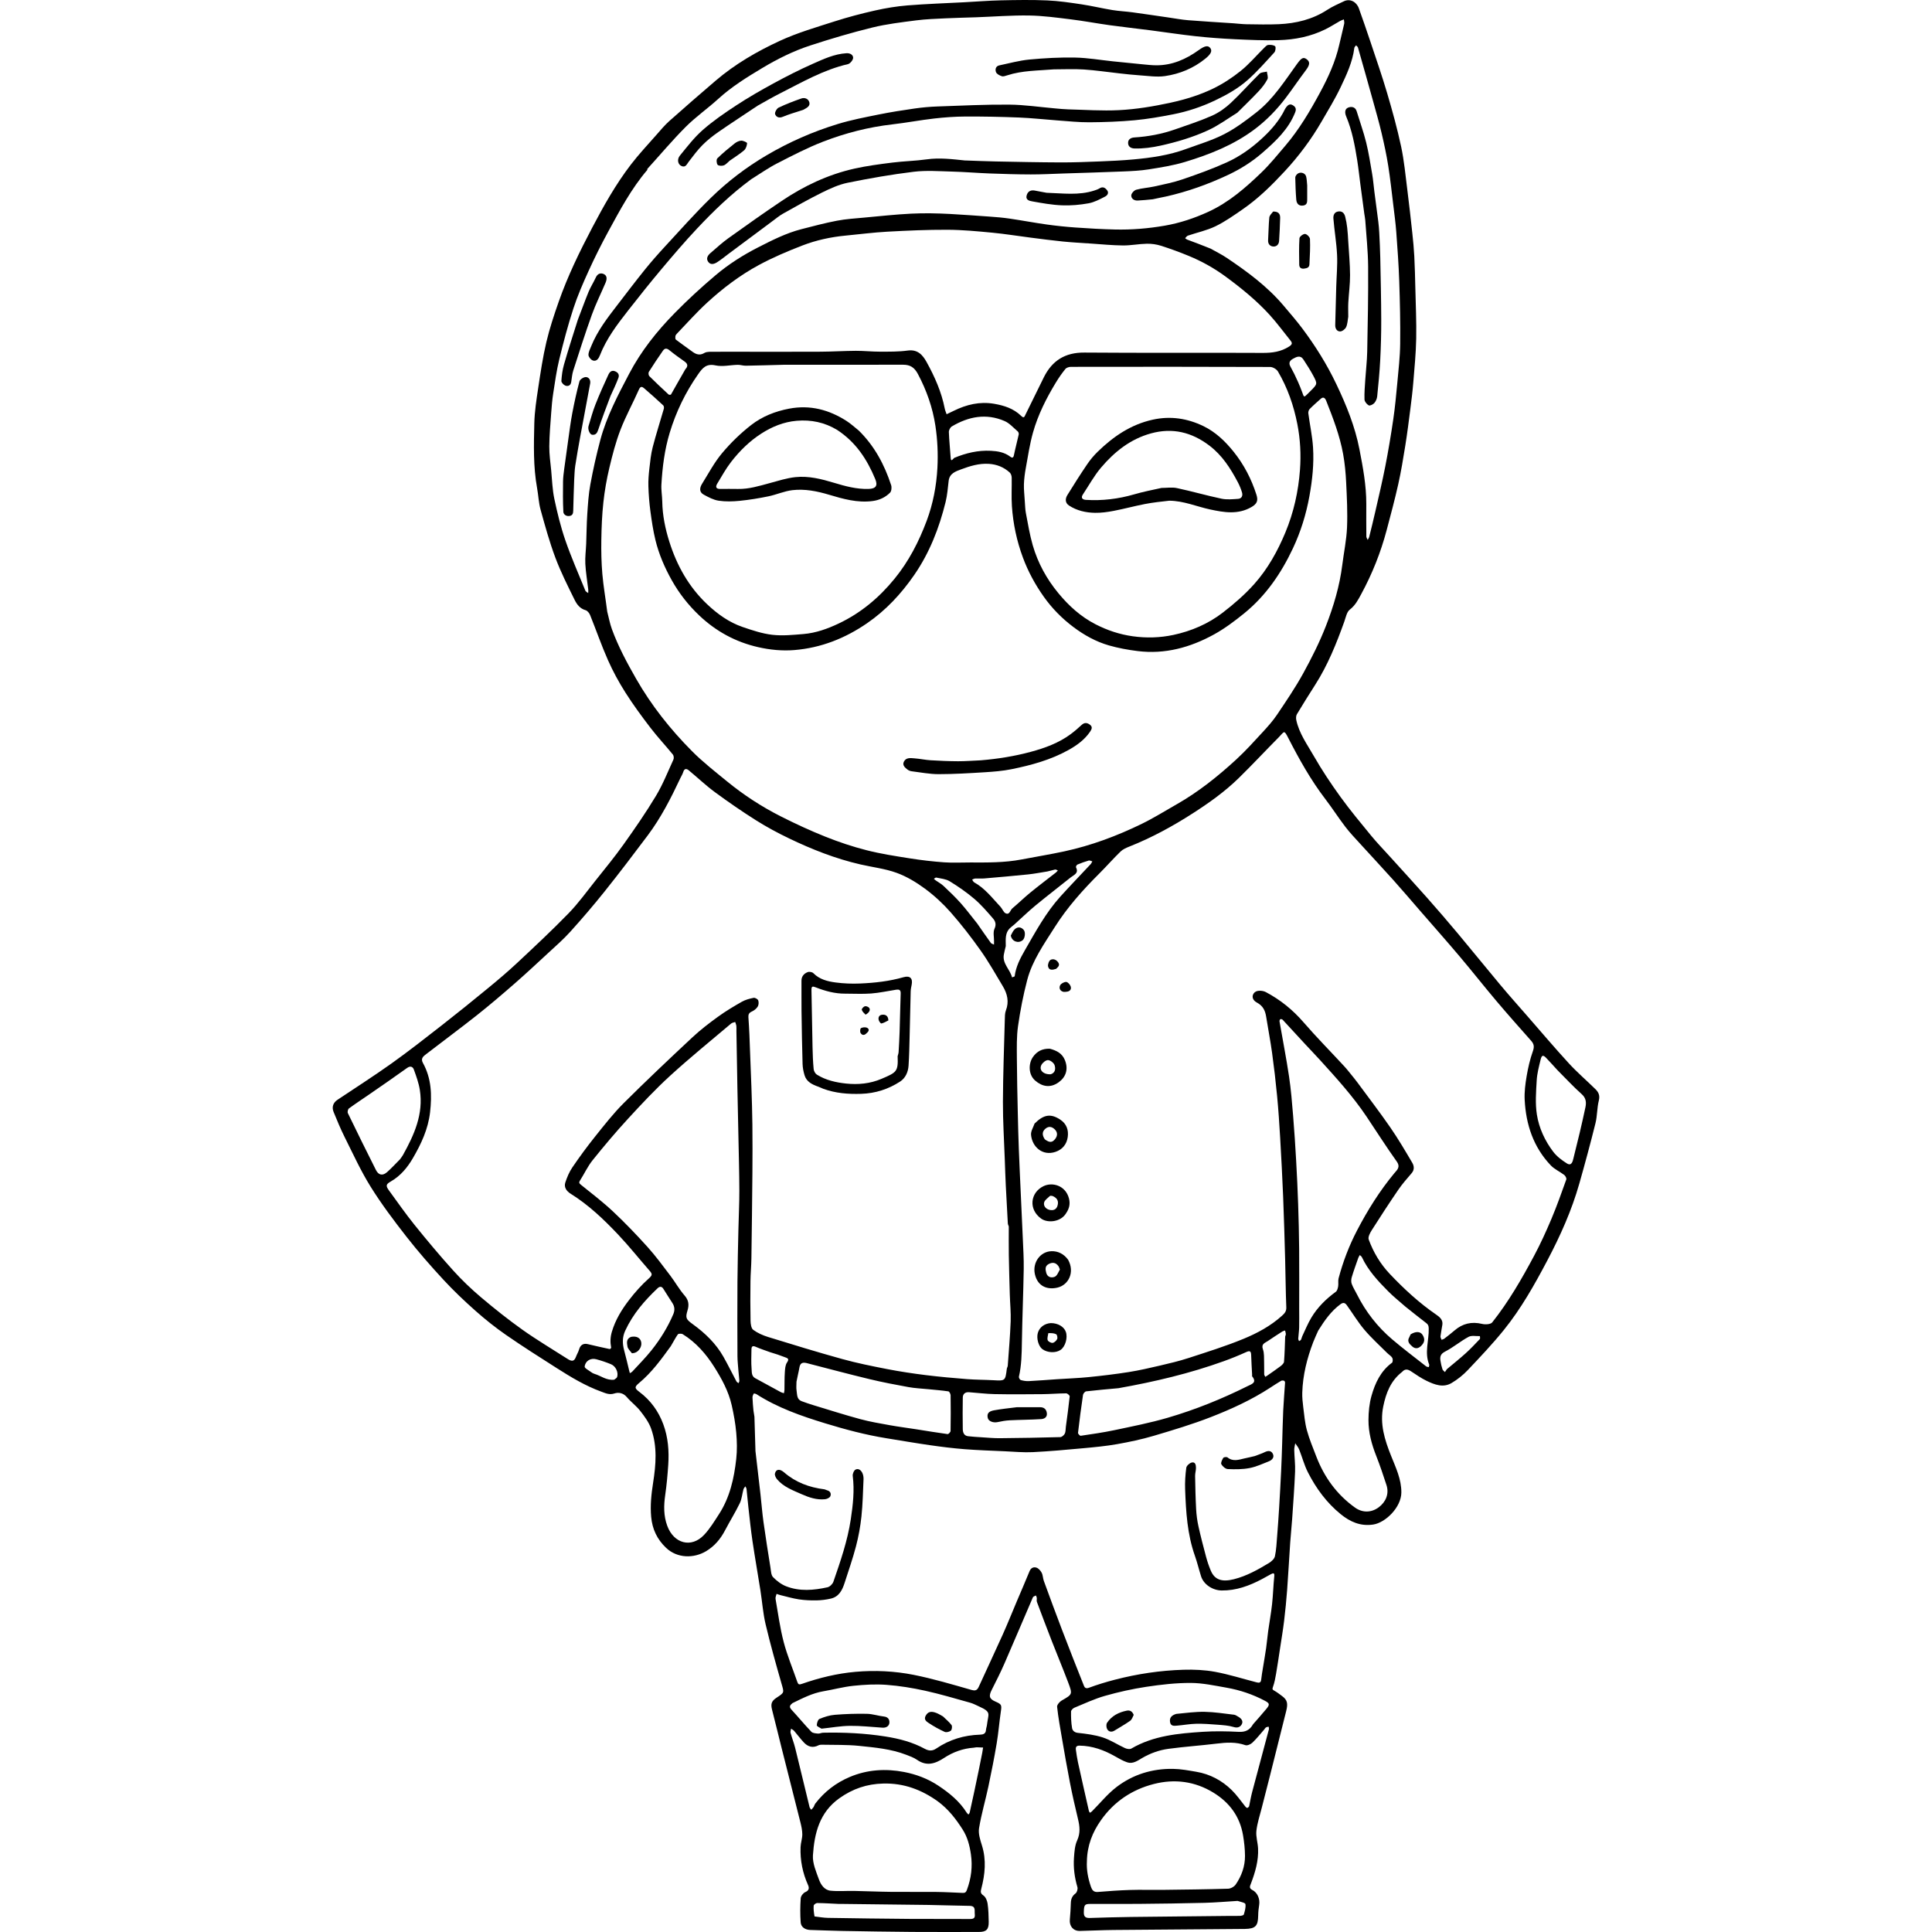 <?xml version="1.0" encoding="utf-8"?><!DOCTYPE svg PUBLIC "-//W3C//DTD SVG 1.1//EN" "http://www.w3.org/Graphics/SVG/1.1/DTD/svg11.dtd"><svg version="1.1" id="Contours" xmlns="http://www.w3.org/2000/svg" xmlns:xlink="http://www.w3.org/1999/xlink" x="0px" y="0px" width="1264.774px" height="1264.774px" viewBox="-0 0 1264.774 1929.304" enable-background="new 0 0 1264.774 1264.774" xml:space="preserve" stroke="black" fill="none" stroke-linecap='round' stroke-linejoin='round'><path class="selected"  fill="#000000" opacity="1" stroke="none" 
 	d="
M1067.864 1370.005 C1056.397 1378.944 1051.804 1391.132 1049.055 1404.494 C1045.466 1421.938 1050.469 1437.755 1056.822 1453.655 C1061.54 1465.465 1067.211 1477.15 1067.131 1490.394 C1067.041 1505.25 1051.26 1520.593 1038.992 1522.419 C1026.181 1524.326 1015.871 1519.626 1006.55 1512.056 C992.511 1500.652 981.959 1486.245 973.81 1470.239 C970.129 1463.009 968.073 1454.964 965.047 1447.381 C964.166 1445.174 962.48 1443.288 961.163 1441.255 C960.814 1443.503 960.125 1445.759 960.177 1447.997 C960.342 1455.196 961.304 1462.411 961.007 1469.58 C960.352 1485.347 959.167 1501.093 958.092 1516.84 C957.553 1524.74 956.676 1532.616 956.136 1540.515 C955.061 1556.262 954.239 1572.028 953.069 1587.767 C952.306 1598.037 951.291 1608.297 950.061 1618.522 C948.982 1627.5 947.466 1636.426 946.109 1645.37 C944.8 1653.988 943.548 1662.617 942.073 1671.207 C941.307 1675.666 940.488 1680.187 938.961 1684.416 C938.161 1686.633 938.24 1687.243 940.252 1688.334 C943.007 1689.829 945.502 1691.821 948.037 1693.698 C953.241 1697.551 954.072 1700.996 952.13 1708.677 C946.751 1729.956 941.466 1751.259 936.106 1772.543 C933.372 1783.403 930.525 1794.235 927.788 1805.094 C925.846 1812.799 923.234 1820.443 922.369 1828.274 C921.734 1834.021 923.775 1840.012 924.046 1845.921 C924.604 1858.144 921.209 1869.654 916.927 1880.94 C916.008 1883.362 914.746 1885.547 918.301 1887.335 C923.522 1889.962 926.094 1896.353 925.156 1902.211 C924.596 1905.703 924.203 1909.258 924.16 1912.791 C924.032 1923.362 921.484 1926.034 910.857 1926.254 C910.524 1926.261 910.191 1926.253 909.857 1926.255 C866.496 1926.589 823.133 1926.872 779.772 1927.289 C768.518 1927.397 757.268 1928.002 746.014 1928.224 C739.513 1928.353 735.462 1923.454 736.076 1916.93 C736.595 1911.419 736.9 1905.88 737.074 1900.347 C737.199 1896.35 738.381 1893.306 741.802 1890.751 C743.239 1889.678 744.187 1886.319 743.649 1884.506 C740.781 1874.829 739.496 1864.99 740.22 1854.998 C740.64 1849.205 741.04 1842.993 743.388 1837.857 C746.781 1830.438 745.958 1823.632 744.179 1816.288 C741.271 1804.284 738.551 1792.225 736.173 1780.106 C733.26 1765.259 730.717 1750.338 728.136 1735.428 C726.355 1725.138 724.492 1714.843 723.37 1704.475 C723.157 1702.514 725.794 1699.39 727.906 1698.176 C738.648 1692.003 738.95 1692.082 734.445 1680.162 C729.22 1666.335 723.506 1652.694 718.134 1638.921 C713.04 1625.862 708.08 1612.75 703.172 1599.621 C702.735 1598.451 703.221 1596.964 703.075 1595.647 C702.984 1594.827 702.51 1594.051 702.208 1593.255 C701.177 1593.85 699.577 1594.198 699.197 1595.075 C689.714 1616.979 680.477 1638.989 670.926 1660.862 C666.978 1669.901 662.531 1678.731 658.071 1687.535 C654.886 1693.821 655.613 1696.531 661.895 1699.255 C667.979 1701.893 668.139 1702.684 667.177 1709.181 C665.61 1719.761 664.802 1730.46 663.028 1741 C660.602 1755.41 657.779 1769.763 654.739 1784.058 C651.785 1797.945 647.723 1811.628 645.426 1825.61 C644.533 1831.043 646.54 1837.241 648.274 1842.762 C652.867 1857.377 651.406 1871.762 647.649 1886.147 C646.88 1889.093 646.785 1890.792 649.83 1892.88 C652.053 1894.404 653.522 1898.051 653.951 1900.956 C654.829 1906.904 654.951 1912.985 655.072 1919.018 C655.227 1926.8 652.725 1929.255 645.216 1929.255 C623.049 1929.255 600.882 1929.385 578.716 1929.22 C555.187 1929.044 531.658 1928.644 508.131 1928.23 C497.709 1928.046 487.293 1927.553 476.873 1927.271 C471.934 1927.137 467.65 1924.523 467.3 1919.77 C466.709 1911.759 466.792 1903.652 467.329 1895.635 C467.478 1893.419 469.807 1890.347 471.891 1889.476 C475.861 1887.817 475.891 1885.182 474.64 1882.391 C469.224 1870.309 466.68 1857.687 467.19 1844.509 C467.354 1840.258 468.913 1836.043 468.914 1831.811 C468.915 1827.771 467.993 1823.661 467.004 1819.701 C460.781 1794.793 454.406 1769.923 448.122 1745.031 C444.959 1732.5 441.958 1719.928 438.73 1707.414 C437.206 1701.506 438.136 1698.637 443.33 1695.255 C451.205 1690.128 450.734 1690.263 448.21 1681.446 C442.57 1661.743 437.01 1641.996 432.286 1622.061 C429.66 1610.978 428.871 1599.468 427.093 1588.176 C424.509 1571.767 421.612 1555.407 419.173 1538.977 C417.53 1527.909 416.403 1516.763 415.132 1505.641 C414.419 1499.407 413.922 1493.149 413.225 1486.913 C413.122 1485.994 412.448 1485.139 412.038 1484.255 C411.397 1485.24 410.463 1486.144 410.165 1487.224 C408.878 1491.874 408.519 1496.935 406.458 1501.185 C402.003 1510.375 396.542 1519.07 391.81 1528.133 C387.272 1536.825 381.237 1544.034 372.783 1549.065 C360.615 1556.307 344.091 1556.3 332.934 1545.715 C323.945 1537.188 319.147 1527.125 318.009 1514.82 C316.949 1503.354 318.135 1492.168 319.904 1480.895 C322.764 1462.669 324.284 1444.284 317.9 1426.529 C315.628 1420.21 311.36 1414.414 307.16 1409.039 C303.206 1403.977 297.834 1400.043 293.66 1395.127 C290.118 1390.955 285.436 1390.146 281.288 1391.516 C276.206 1393.194 272.277 1391.19 268.17 1389.701 C252.192 1383.91 237.729 1375.126 223.479 1366.052 C206.567 1355.283 189.615 1344.547 173.141 1333.131 C162.509 1325.763 152.317 1317.638 142.633 1309.057 C131.489 1299.182 120.643 1288.873 110.539 1277.947 C97.782 1264.154 85.364 1249.969 73.794 1235.176 C61.134 1218.989 48.707 1202.476 37.852 1185.061 C27.992 1169.242 20.216 1152.103 11.848 1135.383 C7.786 1127.267 4.308 1118.844 0.878 1110.433 C-1.164 1105.426 0.447 1101.143 4.757 1098.256 C22.762 1086.199 41.058 1074.55 58.695 1061.977 C75.802 1049.781 92.356 1036.795 108.925 1023.862 C124.35 1011.822 139.581 999.526 154.692 987.093 C164.711 978.85 174.655 970.476 184.124 961.616 C201.508 945.351 218.936 929.092 235.524 912.031 C245.237 902.042 253.464 890.59 262.172 879.647 C271.721 867.649 281.488 855.788 290.375 843.308 C301.667 827.452 312.781 811.402 322.799 794.731 C329.677 783.286 334.636 770.677 340.227 758.484 C340.841 757.145 340.584 754.609 339.673 753.493 C332.307 744.474 324.314 735.947 317.239 726.713 C308.499 715.306 299.961 703.679 292.266 691.557 C285.73 681.26 279.833 670.427 274.887 659.284 C268.334 644.519 263.066 629.186 257.012 614.192 C256.218 612.224 254.312 609.846 252.454 609.327 C246.796 607.744 243.723 603.426 241.515 598.944 C234.707 585.128 227.728 571.301 222.332 556.91 C216.477 541.297 212.028 525.129 207.571 509.035 C205.638 502.055 205.386 494.626 204.083 487.453 C200.185 465.99 200.778 444.305 201.301 422.695 C201.587 410.889 203.43 399.075 205.201 387.36 C207.512 372.078 209.778 356.732 213.312 341.707 C216.526 328.039 220.994 314.618 225.643 301.345 C234.632 275.681 246.526 251.268 259.164 227.241 C270.645 205.412 282.737 183.88 297.785 164.271 C305.672 153.993 314.595 144.504 323.159 134.754 C327.385 129.942 331.518 124.967 336.279 120.722 C351.428 107.216 366.773 93.927 382.188 80.724 C401.6 64.097 423.632 51.32 446.624 40.723 C464.053 32.691 482.737 27.268 501.084 21.378 C514.376 17.111 527.934 13.546 541.557 10.483 C552.197 8.091 563.066 6.284 573.929 5.403 C592.805 3.871 611.756 3.262 630.675 2.252 C642.899 1.6 655.115 0.602 667.348 0.336 C682.731 0.001 698.149 -0.246 713.511 0.42 C724.994 0.918 736.456 2.633 747.848 4.341 C758.104 5.878 768.219 8.336 778.457 10.017 C785.097 11.108 791.866 11.385 798.543 12.287 C810.666 13.926 822.761 15.765 834.87 17.508 C841.323 18.437 847.752 19.669 854.239 20.189 C869.308 21.397 884.406 22.245 899.49 23.261 C903.855 23.555 908.211 24.153 912.577 24.209 C923.299 24.349 934.042 24.651 944.744 24.165 C962.038 23.379 978.47 19.43 993.263 9.754 C998.402 6.392 1004.169 3.963 1009.733 1.281 C1015.827 -1.656 1022.355 1.716 1024.736 8.41 C1028.612 19.31 1032.435 30.231 1036.09 41.207 C1041.847 58.496 1047.852 75.719 1053.001 93.191 C1058.182 110.772 1063.086 128.488 1066.91 146.402 C1069.925 160.523 1071.249 175.017 1073.076 189.378 C1074.915 203.832 1076.52 218.317 1078.085 232.805 C1078.917 240.511 1079.662 248.238 1080.062 255.976 C1080.605 266.494 1080.852 277.029 1081.098 287.559 C1081.492 304.42 1082.279 321.292 1081.963 338.142 C1081.689 352.741 1080.25 367.327 1079.064 381.898 C1078.336 390.839 1077.226 399.754 1076.087 408.656 C1074.53 420.813 1072.997 432.98 1071.055 445.079 C1068.983 457.987 1066.858 470.914 1064.008 483.665 C1060.582 498.994 1056.489 514.179 1052.465 529.368 C1046.551 551.692 1038.046 573.031 1027.038 593.321 C1024.01 598.901 1021.162 604.516 1015.67 608.747 C1012.576 611.13 1011.657 616.554 1010.153 620.749 C1002.32 642.596 993.721 664.072 981.153 683.742 C974.932 693.478 968.785 703.265 962.852 713.176 C961.928 714.72 961.806 717.166 962.197 719.006 C965.063 732.483 973.189 743.547 979.827 755.156 C987.826 769.142 996.83 782.625 1006.277 795.69 C1015.932 809.042 1026.501 821.748 1036.963 834.496 C1042.762 841.562 1049.154 848.14 1055.29 854.929 C1067.896 868.876 1080.622 882.717 1093.084 896.791 C1103.507 908.56 1113.759 920.487 1123.846 932.546 C1137.997 949.464 1151.831 966.647 1165.986 983.562 C1174.633 993.895 1183.611 1003.951 1192.471 1014.105 C1206.363 1030.024 1220.01 1046.169 1234.289 1061.733 C1242.64 1070.835 1252.068 1078.943 1260.909 1087.603 C1264.052 1090.682 1265.597 1093.945 1264.333 1098.986 C1262.483 1106.359 1262.813 1114.276 1260.98 1121.655 C1255.964 1141.846 1250.524 1161.94 1244.844 1181.956 C1237.233 1208.775 1225.85 1234.151 1212.903 1258.698 C1200.152 1282.874 1186.7 1306.823 1169.451 1328.165 C1158.173 1342.119 1145.769 1355.194 1133.417 1368.234 C1128.722 1373.191 1123.157 1377.618 1117.284 1381.095 C1108.9 1386.059 1100.369 1382.743 1092.489 1378.969 C1087.035 1376.356 1081.99 1372.84 1076.922 1369.486 C1073.77 1367.401 1070.96 1366.539 1067.864 1370.005 M675.114 1224.755 C674.781 1223.728 674.21 1222.715 674.15 1221.672 C673.428 1209.119 672.734 1196.565 672.13 1184.006 C671.713 1175.316 671.426 1166.619 671.118 1157.924 C670.438 1138.703 669.183 1119.478 669.257 1100.259 C669.362 1072.87 670.423 1045.483 671.148 1018.097 C671.229 1015.063 671.169 1011.804 672.227 1009.055 C675.586 1000.336 673.678 992.406 669.183 984.894 C661.976 972.85 655.053 960.576 646.965 949.137 C637.657 935.973 627.737 923.151 617.086 911.058 C609.429 902.365 600.72 894.324 591.407 887.448 C582.741 881.049 573.133 875.252 563.066 871.604 C551.551 867.431 539.052 866.003 527.014 863.238 C502.202 857.539 478.647 848.264 455.786 837.277 C444.497 831.852 433.381 825.897 422.793 819.219 C408.695 810.327 394.942 800.834 381.516 790.953 C372.424 784.262 364.211 776.386 355.469 769.205 C353.331 767.448 351.117 767.288 350.051 770.844 C349.394 773.033 348.102 775.028 347.116 777.12 C337.764 796.969 327.831 816.522 314.636 834.141 C300.493 853.025 286.196 871.806 271.476 890.24 C260.477 904.015 248.97 917.411 237.167 930.505 C230.332 938.088 222.552 944.835 215.039 951.787 C203.867 962.126 192.724 972.506 181.258 982.513 C168.974 993.233 156.564 1003.836 143.783 1013.954 C127.178 1027.099 110.109 1039.657 93.356 1052.619 C90.69 1054.682 87.516 1056.853 90.058 1061.437 C98.639 1076.911 99.159 1093.544 97.208 1110.683 C95.294 1127.499 88.336 1142.307 80.023 1156.572 C74.569 1165.93 67.682 1174.267 58.046 1179.794 C53.195 1182.576 52.723 1184.079 56.138 1188.749 C64.568 1200.273 72.709 1212.036 81.665 1223.14 C94.144 1238.612 106.913 1253.884 120.23 1268.634 C128.856 1278.188 138.247 1287.174 148.079 1295.488 C161.494 1306.832 175.279 1317.824 189.6 1327.988 C203.999 1338.206 219.251 1347.225 234.128 1356.77 C237.552 1358.966 240.803 1360.591 242.812 1355.095 C243.762 1352.497 245.305 1350.089 246.046 1347.446 C247.246 1343.158 250.291 1341.202 254.629 1342.236 C261.921 1343.973 269.236 1345.616 276.567 1347.18 C276.967 1347.265 278.12 1346.159 278.045 1345.78 C276.988 1340.408 277.147 1335.342 278.758 1329.886 C282.279 1317.966 288.625 1307.674 296.023 1298.065 C301.89 1290.445 308.38 1283.133 315.55 1276.761 C319.006 1273.691 319.428 1272.408 316.617 1269.195 C306.046 1257.114 296.029 1244.519 285.017 1232.861 C270.639 1217.64 255.474 1203.202 237.522 1192.021 C233.709 1189.646 230.642 1185.727 232.251 1180.873 C233.985 1175.642 236.172 1170.343 239.257 1165.822 C246.406 1155.346 253.909 1145.075 261.837 1135.177 C271.038 1123.69 280.144 1111.986 290.535 1101.623 C312.984 1079.235 336.067 1057.471 359.233 1035.819 C367.179 1028.391 375.901 1021.717 384.723 1015.325 C392.294 1009.838 400.371 1004.994 408.511 1000.371 C412.068 998.35 416.273 997.258 420.324 996.439 C421.699 996.16 424.415 997.676 424.895 998.973 C425.571 1000.797 425.396 1003.597 424.377 1005.222 C423.077 1007.295 420.797 1009.124 418.528 1010.124 C415.768 1011.34 414.904 1012.982 415.093 1015.748 C415.495 1021.605 415.86 1027.466 416.099 1033.331 C416.808 1050.718 417.502 1068.106 418.096 1085.497 C418.523 1098.021 418.943 1110.549 419.073 1123.078 C419.241 1139.132 419.227 1155.19 419.089 1171.244 C418.844 1199.77 418.497 1228.296 418.08 1256.82 C417.97 1264.351 417.248 1271.873 417.158 1279.404 C417 1292.567 416.951 1305.738 417.233 1318.897 C417.3 1322.033 417.872 1326.463 419.924 1327.981 C424.294 1331.212 429.599 1333.532 434.852 1335.151 C459.406 1342.719 483.973 1350.281 508.736 1357.12 C523.482 1361.192 538.538 1364.24 553.57 1367.157 C566.314 1369.631 579.185 1371.566 592.071 1373.17 C605.804 1374.88 619.605 1376.101 633.404 1377.19 C642.071 1377.874 650.794 1377.807 659.48 1378.283 C671.641 1378.948 671.622 1379.028 673.141 1366.929 C673.273 1365.875 674.006 1364.884 674.08 1363.837 C675.13 1349.09 676.441 1334.351 676.992 1319.583 C677.323 1310.69 676.389 1301.753 676.128 1292.833 C675.741 1279.641 675.362 1266.447 675.143 1253.252 C674.991 1244.088 675.114 1234.921 675.114 1224.755 M1019.614 1076.255 C1020.793 1077.768 1022.01 1079.253 1023.146 1080.797 C1034.143 1095.738 1045.46 1110.457 1056.005 1125.711 C1063.893 1137.122 1070.949 1149.125 1077.999 1161.087 C1079.823 1164.182 1080.418 1168.005 1077.488 1171.446 C1072.91 1176.824 1068.171 1182.131 1064.193 1187.943 C1055.075 1201.264 1046.26 1214.799 1037.602 1228.425 C1035.852 1231.179 1033.644 1235.341 1034.542 1237.794 C1039.207 1250.534 1046.15 1262.166 1055.516 1272.064 C1069.743 1287.099 1084.895 1301.11 1102.048 1312.874 C1105.224 1315.053 1108.796 1317.89 1108.093 1322.779 C1107.531 1326.684 1106.654 1330.547 1106.195 1334.462 C1106.065 1335.567 1106.914 1336.788 1107.314 1337.955 C1108.237 1337.566 1109.292 1337.349 1110.059 1336.758 C1113.488 1334.116 1116.921 1331.466 1120.196 1328.637 C1128.278 1321.653 1137.28 1319.546 1147.777 1322.061 C1150.936 1322.818 1156.279 1322.55 1157.859 1320.56 C1174.228 1299.931 1187.347 1277.151 1199.716 1253.987 C1206.096 1242.038 1211.74 1229.652 1217.006 1217.164 C1222.45 1204.257 1227.117 1191.017 1231.846 1177.824 C1232.257 1176.68 1231.015 1174.26 1229.833 1173.351 C1225.475 1169.997 1220.115 1167.702 1216.397 1163.803 C1198.973 1145.535 1191.538 1122.954 1190.281 1098.252 C1189.882 1090.416 1190.934 1082.393 1192.253 1074.614 C1193.682 1066.19 1195.613 1057.742 1198.472 1049.712 C1200.041 1045.306 1199.612 1042.554 1196.723 1039.294 C1185.085 1026.159 1173.414 1013.045 1162.088 999.642 C1149.626 984.894 1137.695 969.698 1125.229 954.954 C1112.235 939.584 1098.879 924.518 1085.68 909.321 C1076.843 899.148 1068.126 888.868 1059.134 878.835 C1048.308 866.756 1037.214 854.919 1026.303 842.916 C1021.159 837.256 1015.834 831.713 1011.194 825.655 C1004.279 816.628 998.149 807 991.237 797.97 C976.65 778.914 965.046 758.083 954.141 736.821 C949.823 728.4 950.343 730.551 944.722 736.219 C931.315 749.737 918.34 763.692 904.73 777.001 C890.771 790.652 874.883 801.915 858.463 812.448 C838.468 825.274 817.707 836.581 795.592 845.355 C792.449 846.602 789.078 848.057 786.719 850.349 C779.401 857.457 772.667 865.162 765.441 872.369 C748.923 888.844 733.442 906.16 720.936 925.948 C710.331 942.727 698.656 959.1 693.534 978.564 C689.548 993.715 686.552 1009.204 684.337 1024.717 C682.835 1035.245 683.135 1046.076 683.183 1056.768 C683.267 1075.297 683.737 1093.824 684.13 1112.35 C684.378 1124.046 684.691 1135.742 685.137 1147.432 C685.711 1162.492 686.439 1177.546 687.117 1192.601 C687.772 1207.158 688.5 1221.711 689.096 1236.27 C689.521 1246.627 690.201 1256.998 690.03 1267.351 C689.626 1291.744 688.585 1316.127 688.2 1340.52 C688.018 1352.045 687.837 1363.497 685.227 1374.799 C685.005 1375.763 686.16 1377.855 687.052 1378.111 C689.63 1378.852 692.421 1379.319 695.092 1379.184 C704.658 1378.699 714.207 1377.899 723.765 1377.261 C734.153 1376.568 744.575 1376.228 754.926 1375.179 C768.267 1373.826 781.603 1372.248 794.843 1370.152 C805.355 1368.487 815.764 1366.087 826.137 1363.664 C835.666 1361.437 845.233 1359.192 854.524 1356.16 C872.998 1350.132 891.619 1344.349 909.555 1336.952 C923.351 1331.263 936.696 1324.078 947.981 1313.863 C950.405 1311.669 952.411 1309.581 952.246 1305.579 C951.592 1289.731 951.532 1273.86 951.093 1258.003 C950.511 1236.945 949.927 1215.885 949.072 1194.837 C948.269 1175.078 947.226 1155.327 946.076 1135.585 C945.274 1121.822 944.357 1108.057 943.047 1094.335 C941.679 1079.998 940.009 1065.68 938.044 1051.413 C936.384 1039.362 934.042 1027.407 932.144 1015.387 C931.17 1009.219 929.08 1004.529 922.919 1001.184 C916.291 997.585 918.382 991.513 922.262 989.974 C924.978 988.897 929.179 989.318 931.84 990.727 C946.225 998.339 958.643 1008.36 969.4 1020.793 C982.511 1035.947 996.648 1050.209 1010.245 1064.946 C1013.4 1068.365 1016.168 1072.142 1019.614 1076.255 M274.114 610.755 C275.649 616.623 276.731 622.657 278.803 628.329 C285.133 645.652 293.813 661.815 302.972 677.829 C318.258 704.554 337.202 728.392 358.762 750.1 C369.572 760.983 381.799 770.498 393.701 780.247 C410.257 793.809 428.167 805.472 447.232 815.136 C461.923 822.582 476.934 829.521 492.225 835.625 C505.535 840.939 519.248 845.513 533.13 849.048 C547.285 852.652 561.819 854.879 576.273 857.162 C587.646 858.958 599.124 860.299 610.607 861.131 C619.227 861.757 627.929 861.223 636.595 861.262 C653.743 861.34 670.89 861.524 687.849 858.268 C702.064 855.539 716.368 853.235 730.513 850.188 C757.533 844.367 783.287 834.714 808.063 822.624 C819.89 816.853 831.097 809.807 842.562 803.299 C864.436 790.884 883.949 775.261 902.371 758.311 C911.604 749.816 920.046 740.436 928.566 731.199 C933.693 725.64 938.803 719.936 943.007 713.683 C952.075 700.197 961.262 686.705 969.081 672.491 C977.541 657.112 985.499 641.296 991.856 624.963 C999.466 605.411 1005.503 585.209 1008.133 564.201 C1009.697 551.713 1012.343 539.287 1012.883 526.764 C1013.529 511.779 1012.729 496.706 1012.012 481.698 C1011.561 472.254 1010.674 462.756 1008.996 453.46 C1005.654 434.958 998.908 417.441 992.012 400.028 C991.292 398.211 989.57 395.619 986.752 398.135 C982.967 401.515 979.126 404.846 975.568 408.454 C974.612 409.423 974.053 411.392 974.237 412.78 C975.739 424.114 978.204 435.37 978.937 446.743 C979.991 463.116 978.244 479.368 975.301 495.603 C972.033 513.633 966.655 530.939 958.952 547.359 C947.237 572.334 931.817 594.928 910.173 612.494 C900.642 620.228 890.663 627.727 879.943 633.615 C856.322 646.59 830.98 653.574 803.714 650.151 C794.072 648.94 784.39 647.188 775.067 644.501 C762.166 640.784 750.423 634.263 739.688 626.204 C728.246 617.614 718.303 607.548 709.974 595.771 C701.385 583.628 694.395 570.732 689.239 556.84 C683.084 540.257 679.422 523.06 678.228 505.445 C677.587 495.99 678.212 486.453 678.025 476.958 C677.991 475.219 677.274 472.978 676.054 471.865 C670.185 466.514 663.209 463.704 655.171 463.195 C645.386 462.576 636.269 465.427 627.429 468.727 C622.196 470.68 615.954 472.709 615.08 480.1 C614.239 487.204 613.713 494.422 612.008 501.333 C605.586 527.362 595.955 552.071 580.593 574.297 C567.633 593.048 552.366 609.474 533.473 622.446 C511.568 637.485 487.604 646.962 461.07 649.151 C448.921 650.153 436.766 648.965 424.827 646.25 C402.286 641.126 382.703 630.442 365.969 614.57 C355.092 604.253 345.972 592.642 338.573 579.459 C331.39 566.663 325.685 553.384 322.237 539.228 C319.926 529.743 318.497 520.013 317.201 510.321 C316.11 502.155 315.482 493.897 315.215 485.661 C315.026 479.816 315.518 473.912 316.181 468.088 C317.004 460.846 317.732 453.51 319.545 446.484 C322.869 433.599 326.992 420.921 330.663 408.122 C330.948 407.127 330.705 405.429 330.023 404.795 C323.808 399.023 317.519 393.322 311.064 387.821 C309.365 386.373 307.48 385.114 305.817 388.881 C299.846 402.414 292.647 415.446 287.335 429.217 C282.614 441.456 279.296 454.309 276.259 467.105 C273.567 478.444 271.535 490.014 270.271 501.598 C268.91 514.078 268.417 526.687 268.222 539.25 C268.045 550.603 268.272 562.014 269.252 573.318 C270.309 585.513 272.447 597.614 274.114 610.755 M421.114 1414.755 C421.447 1425.782 421.781 1436.808 422.113 1447.835 C422.123 1448.168 422.081 1448.505 422.119 1448.834 C423.78 1463.143 425.482 1477.447 427.102 1491.76 C428.167 1501.171 428.864 1510.63 430.171 1520.005 C432.293 1535.233 434.731 1550.418 437.154 1565.602 C437.668 1568.819 437.723 1572.903 439.695 1574.92 C443.369 1578.679 447.919 1582.177 452.773 1584.07 C466.268 1589.333 480.289 1588.114 494.083 1585.062 C496.383 1584.553 499.157 1581.85 499.951 1579.552 C507.011 1559.135 514.079 1538.767 517.334 1517.191 C519.522 1502.694 521.127 1488.414 519.283 1473.798 C519.026 1471.764 520.49 1468.31 522.135 1467.501 C525.156 1466.015 527.783 1468.346 529.029 1471.241 C529.818 1473.073 530.144 1475.277 530.055 1477.287 C529.506 1489.681 529.268 1502.119 527.961 1514.44 C526.901 1524.434 525.07 1534.438 522.524 1544.16 C519.277 1556.555 515.026 1568.69 511.091 1580.9 C508.796 1588.021 505.465 1594.534 497.382 1596.383 C492.736 1597.445 487.903 1598.067 483.142 1598.151 C477.288 1598.254 471.359 1598.006 465.577 1597.141 C459.426 1596.221 453.405 1594.422 447.338 1592.96 C445.94 1592.623 444.587 1592.096 443.213 1591.656 C442.847 1593.337 441.926 1595.115 442.2 1596.685 C444.72 1611.104 446.64 1625.699 450.346 1639.82 C453.897 1653.351 459.392 1666.37 463.963 1679.638 C464.836 1682.172 465.776 1682.479 468.503 1681.523 C485.835 1675.446 503.732 1671.12 521.945 1669.503 C541.348 1667.78 561.023 1668.717 580.123 1672.511 C599.447 1676.35 618.427 1682.025 637.403 1687.435 C641.58 1688.625 643.428 1688.198 645.159 1684.386 C653.057 1666.989 661.242 1649.722 669.067 1632.292 C673.985 1621.339 678.437 1610.178 683.117 1599.118 C687.377 1589.05 691.757 1579.032 695.885 1568.91 C697.276 1565.502 700.086 1564.57 702.757 1565.466 C704.87 1566.174 706.884 1568.488 707.974 1570.591 C709.228 1573.008 709.152 1576.075 710.11 1578.692 C716.04 1594.897 721.982 1611.098 728.144 1627.215 C735.348 1646.058 742.726 1664.835 750.21 1683.569 C750.858 1685.193 752.092 1686.548 755.083 1685.435 C763.62 1682.257 772.388 1679.6 781.215 1677.318 C803.618 1671.528 826.448 1668.12 849.554 1667.422 C860.081 1667.105 870.846 1667.588 881.172 1669.5 C895.046 1672.07 908.597 1676.38 922.292 1679.924 C924.654 1680.535 926.793 1680.855 927.155 1677.339 C927.544 1673.557 928.228 1669.804 928.83 1666.046 C929.906 1659.331 931.117 1652.636 932.084 1645.905 C932.902 1640.205 933.356 1634.452 934.148 1628.748 C935.391 1619.787 937.054 1610.878 938.039 1601.892 C939.045 1592.706 939.26 1583.435 940.207 1574.241 C940.582 1570.605 939.406 1570.64 936.922 1571.964 C933.914 1573.568 930.975 1575.3 927.963 1576.894 C915.351 1583.569 902.223 1588.437 887.674 1588.256 C878.546 1588.143 869.695 1582.175 867.142 1574.159 C864.982 1567.374 863.363 1560.407 860.989 1553.704 C853.368 1532.192 852.035 1509.771 851.208 1487.301 C850.943 1480.129 851.396 1472.864 852.357 1465.754 C852.632 1463.718 855.574 1461.039 857.756 1460.487 C861.443 1459.556 862.02 1463.069 862.037 1465.802 C862.055 1468.495 861.123 1471.198 861.171 1473.886 C861.368 1484.916 861.591 1495.952 862.192 1506.965 C862.504 1512.675 863.238 1518.427 864.47 1524.008 C866.751 1534.338 869.422 1544.587 872.166 1554.807 C873.404 1559.416 874.963 1563.975 876.807 1568.376 C880.721 1577.715 888.013 1580.02 899.968 1577.008 C912.642 1573.815 923.789 1567.525 934.787 1560.906 C937.323 1559.379 940.3 1556.746 940.864 1554.142 C942.286 1547.583 942.551 1540.759 943.09 1534.025 C943.854 1524.477 944.518 1514.919 945.096 1505.358 C945.836 1493.139 946.507 1480.916 947.094 1468.69 C947.528 1459.667 947.809 1450.637 948.107 1441.608 C948.47 1430.581 948.641 1419.547 949.157 1408.528 C949.59 1399.285 950.421 1390.062 950.996 1380.825 C951.038 1380.159 950.577 1379.023 950.095 1378.86 C949.183 1378.551 947.866 1378.418 947.103 1378.867 C943.331 1381.085 939.668 1383.49 935.998 1385.878 C917.509 1397.912 897.503 1407.073 877.086 1415.033 C858.412 1422.312 839.122 1428.106 819.88 1433.804 C807.924 1437.344 795.634 1439.945 783.344 1442.119 C772.178 1444.094 760.83 1445.156 749.524 1446.2 C732.764 1447.746 715.988 1449.283 699.184 1450.112 C689.862 1450.573 680.466 1449.658 671.109 1449.238 C657.717 1448.637 644.307 1448.216 630.948 1447.166 C619.468 1446.264 608.014 1444.828 596.61 1443.195 C582.043 1441.109 567.537 1438.597 553.007 1436.253 C532.179 1432.893 511.866 1427.491 491.706 1421.321 C467.846 1414.019 444.407 1405.863 423.224 1392.292 C422.423 1391.779 420.559 1391.394 420.417 1391.644 C419.748 1392.825 419.136 1394.262 419.182 1395.583 C419.335 1399.951 419.725 1404.314 420.142 1408.667 C420.306 1410.378 420.781 1412.06 421.114 1414.755 M314.114 168.755 C314.114 169.087 314.258 169.542 314.094 169.734 C298.201 188.346 286.813 209.837 275.198 231.136 C268.182 244.002 261.623 257.151 255.543 270.484 C249.926 282.802 244.484 295.295 240.298 308.145 C234.873 324.796 230.382 341.783 226.233 358.807 C223.512 369.97 221.946 381.428 220.177 392.802 C219.165 399.305 218.621 405.894 218.15 412.465 C217.353 423.569 216.359 434.685 216.257 445.804 C216.185 453.687 217.375 461.589 218.133 469.47 C219.055 479.063 219.321 488.809 221.3 498.187 C224.248 512.153 227.66 526.125 232.312 539.598 C238.186 556.607 245.475 573.129 252.272 589.812 C252.691 590.842 254.143 591.451 255.114 592.255 C255.143 591.117 255.307 589.963 255.178 588.843 C254.189 580.266 252.715 571.718 252.252 563.114 C251.894 556.456 252.838 549.734 253.1 543.037 C253.486 533.178 253.522 523.298 254.187 513.459 C254.858 503.519 255.461 493.497 257.266 483.728 C260.019 468.836 263.311 454.005 267.221 439.375 C273.482 415.953 284.763 394.66 295.98 373.294 C307.906 350.576 323.633 330.826 341.41 312.704 C354.387 299.475 368.08 286.862 382.238 274.904 C395.171 263.982 409.475 254.856 424.645 247.099 C438.692 239.917 452.72 232.788 468.078 228.836 C479.851 225.807 491.625 222.676 503.553 220.395 C512.502 218.685 521.684 218.124 530.783 217.284 C546.387 215.845 561.984 214.142 577.625 213.355 C603.764 212.042 629.815 214.554 655.868 216.288 C662.606 216.736 669.354 217.334 676.032 218.31 C688.397 220.118 700.685 222.46 713.06 224.189 C722.599 225.521 732.203 226.514 741.81 227.192 C754.849 228.112 767.911 228.871 780.976 229.184 C797.697 229.585 814.298 228.208 830.83 225.356 C845.955 222.748 860.31 217.931 874.155 211.614 C894.593 202.287 911.35 187.698 927.312 172.323 C935.853 164.098 943.356 154.77 951.082 145.731 C965.029 129.412 975.88 111 986.031 92.216 C994.185 77.125 1001.308 61.524 1005.128 44.639 C1006.71 37.644 1008.518 30.7 1010.053 23.695 C1010.35 22.342 1009.857 20.815 1009.728 19.369 C1008.472 19.882 1007.147 20.272 1005.972 20.93 C1001.097 23.661 996.393 26.73 991.395 29.207 C976.638 36.519 960.74 39.66 944.476 40.102 C929.968 40.497 915.412 39.86 900.902 39.175 C887.799 38.556 874.693 37.582 861.653 36.169 C846.61 34.539 831.643 32.206 816.631 30.27 C803.165 28.533 789.662 27.072 776.214 25.212 C763.183 23.41 750.239 20.945 737.187 19.34 C723.286 17.63 709.318 15.695 695.354 15.481 C677.813 15.211 660.247 16.607 642.69 17.248 C632.497 17.62 622.295 17.788 612.109 18.293 C602.211 18.784 592.265 19.099 582.454 20.37 C567.864 22.26 553.142 23.978 538.897 27.478 C518.005 32.612 497.312 38.73 476.858 45.419 C460.126 50.891 444.283 58.749 429.16 67.804 C413.7 77.061 398.385 86.523 384.945 98.776 C374.439 108.354 362.632 116.57 352.605 126.593 C339.328 139.867 327.223 154.313 314.114 168.755 M405.614 351.255 C432.836 351.255 460.058 351.352 487.279 351.21 C498.975 351.148 510.668 350.381 522.364 350.326 C530.448 350.289 538.536 351.198 546.621 351.182 C555.817 351.164 565.11 351.308 574.18 350.061 C584.102 348.697 589.099 354.42 593.004 361.473 C601.108 376.113 607.905 391.357 611.149 407.949 C611.53 409.902 612.387 411.762 613.024 413.665 C614.695 412.861 616.365 412.058 618.036 411.255 C618.731 410.921 619.43 410.595 620.122 410.254 C632.86 403.974 646.088 400.779 660.401 403.21 C670.475 404.921 679.95 407.993 687.378 415.223 C690.27 418.038 690.683 416.285 691.729 414.152 C697.842 401.683 703.932 389.203 710.117 376.769 C718.424 360.067 731.373 351.918 750.611 352.077 C809.94 352.566 869.276 352.097 928.607 352.415 C938.199 352.466 946.87 351.296 955.059 346.029 C958.205 344.006 958.488 342.616 956.372 340.002 C949.403 331.395 942.871 322.392 935.416 314.231 C922.343 299.92 907.334 287.74 891.719 276.261 C880.229 267.813 867.914 260.927 854.79 255.526 C845.676 251.775 836.397 248.358 827.004 245.385 C822.518 243.965 817.585 243.301 812.876 243.394 C804.976 243.552 797.088 245.175 789.203 245.111 C778.642 245.026 768.086 243.95 757.532 243.247 C748.139 242.62 738.729 242.135 729.365 241.2 C718.394 240.104 707.459 238.637 696.519 237.242 C683.869 235.63 671.267 233.553 658.58 232.351 C643.7 230.941 628.754 229.5 613.831 229.44 C593.777 229.36 573.701 230.267 553.667 231.366 C539.855 232.123 526.102 233.946 512.318 235.248 C497.414 236.656 482.807 239.816 468.927 245.182 C454.148 250.896 439.447 257.141 425.525 264.658 C406.641 274.853 389.49 287.882 373.694 302.402 C363.107 312.133 353.542 322.977 343.554 333.355 C342.925 334.009 342.293 334.907 342.187 335.757 C342.047 336.879 341.994 338.623 342.653 339.135 C347.273 342.722 352.129 346.001 356.824 349.495 C361.15 352.714 365.038 356.022 371.148 352.459 C373.801 350.911 377.748 351.362 381.115 351.301 C388.946 351.158 396.781 351.255 405.614 351.255 M450.614 364.255 C437.917 364.588 425.221 364.99 412.522 365.2 C409.834 365.245 407.126 364.262 404.439 364.318 C397.017 364.47 389.277 366.409 382.262 364.885 C373.14 362.904 369.443 367.233 364.99 373.579 C352.296 391.665 342.852 411.164 336.464 432.304 C331.372 449.153 329.227 466.407 328.218 483.841 C327.89 489.498 328.982 495.222 329.074 500.921 C329.296 514.675 332.051 527.983 336.159 541.005 C343.666 564.804 355.577 586.089 373.832 603.356 C384.179 613.144 395.75 621.484 409.355 626.131 C419.032 629.437 428.967 632.772 439.035 633.924 C449.225 635.091 459.755 634.003 470.073 633.148 C482.434 632.125 494.024 627.947 505.194 622.665 C527.349 612.187 545.574 596.888 561.037 577.945 C575.218 560.573 585.265 541.014 593.079 520.197 C599.48 503.146 602.855 485.28 603.83 467.253 C604.586 453.274 603.924 438.983 601.83 425.142 C599.094 407.051 593.028 389.802 584.334 373.44 C580.843 366.869 576.601 364.207 569.609 364.22 C530.278 364.293 490.946 364.255 450.614 364.255 M691.114 500.755 C691.447 504.618 691.447 508.546 692.178 512.333 C694.256 523.097 695.997 533.988 699.035 544.492 C704.15 562.179 712.867 578.104 724.653 592.374 C735.119 605.048 747.027 615.841 761.736 623.404 C773.451 629.429 785.679 633.517 798.808 635.37 C812.533 637.307 826.219 636.88 839.529 634.033 C857.368 630.219 874.22 623.003 888.719 611.834 C899.952 603.182 910.865 593.742 920.271 583.183 C933.719 568.087 943.54 550.454 951.344 531.666 C959.671 511.614 964.29 490.706 965.887 469.275 C967.022 454.048 966.245 438.728 963.266 423.51 C959.623 404.892 953.507 387.317 943.935 371.022 C942.574 368.706 938.804 366.462 936.14 366.452 C869.815 366.201 803.489 366.238 737.164 366.343 C735.284 366.346 732.741 367.103 731.651 368.441 C728.181 372.703 725.014 377.262 722.158 381.966 C712.587 397.728 704.282 414.183 699.281 431.953 C696.059 443.401 694.316 455.279 692.172 467.012 C691.167 472.507 690.401 478.103 690.223 483.675 C690.052 489.02 690.781 494.394 691.114 500.755 M876.614 248.255 C882.008 251.316 887.625 254.046 892.758 257.496 C913.341 271.331 933.276 285.991 949.432 305.101 C955.77 312.598 962.229 320.02 968.118 327.864 C981.258 345.366 992.793 363.827 1002.245 383.675 C1012.203 404.584 1020.83 425.753 1025.281 448.651 C1028.799 466.748 1032.173 484.762 1032.12 503.264 C1032.088 514.093 1032.072 524.923 1032.176 535.752 C1032.187 536.894 1033.055 538.028 1033.525 539.166 C1034.055 538.112 1034.802 537.112 1035.079 535.995 C1037.143 527.676 1039.2 519.353 1041.095 510.994 C1044.518 495.905 1048.131 480.85 1051.098 465.67 C1054.125 450.179 1056.738 434.594 1059.028 418.977 C1060.794 406.931 1061.95 394.785 1063.068 382.656 C1064.272 369.594 1065.798 356.506 1065.957 343.415 C1066.21 322.568 1065.728 301.699 1065.025 280.857 C1064.47 264.428 1063.266 248.016 1062.054 231.619 C1061.392 222.678 1060.184 213.774 1059.098 204.869 C1057.494 191.723 1056.091 178.541 1054.018 165.468 C1052.299 154.637 1049.985 143.883 1047.474 133.203 C1044.988 122.628 1042.002 112.167 1039.097 101.695 C1034.082 83.622 1028.976 65.573 1023.828 47.537 C1023.579 46.665 1022.565 46.011 1021.907 45.255 C1021.309 46.117 1020.293 46.926 1020.177 47.848 C1018.405 61.932 1012.422 74.626 1006.463 87.159 C1000.885 98.891 994.037 110.033 987.52 121.303 C977.14 139.252 964.771 155.82 950.706 170.99 C937.914 184.787 924.494 198.065 908.936 208.825 C900.076 214.952 891.18 221.277 881.543 225.954 C872.874 230.16 863.154 232.187 853.948 235.323 C852.875 235.689 852.123 236.994 851.222 237.863 C851.863 238.327 852.44 238.96 853.154 239.229 C860.795 242.104 868.457 244.922 876.614 248.255 M405.114 1368.755 C404.781 1363.892 404.179 1359.029 404.159 1354.165 C404.061 1329.441 403.991 1304.717 404.156 1279.995 C404.273 1262.465 404.748 1244.937 405.125 1227.409 C405.402 1214.547 406.079 1201.685 406.043 1188.824 C405.991 1170.628 405.465 1152.434 405.109 1134.239 C404.801 1118.544 404.419 1102.85 404.121 1087.154 C403.757 1067.96 403.445 1048.764 403.118 1029.569 C403.089 1027.903 403.267 1026.217 403.067 1024.575 C402.901 1023.211 402.319 1021.898 401.922 1020.563 C400.548 1021.065 398.89 1021.231 397.843 1022.118 C377.462 1039.375 356.689 1056.208 336.982 1074.207 C322.186 1087.72 308.437 1102.439 294.859 1117.206 C282.592 1130.547 270.894 1144.446 259.538 1158.576 C254.603 1164.716 251.25 1172.112 246.974 1178.807 C245.526 1181.074 246.235 1181.81 248.134 1183.338 C258.934 1192.026 269.989 1200.482 280.071 1209.959 C292.012 1221.182 303.399 1233.05 314.371 1245.229 C322.495 1254.247 329.706 1264.107 337.067 1273.788 C342.028 1280.314 346.042 1287.617 351.415 1293.754 C355.56 1298.489 355.928 1303.182 354.327 1308.475 C352.044 1316.021 352.721 1317.405 359.506 1322.313 C371.772 1331.185 382.614 1341.559 390.156 1354.873 C394.725 1362.94 398.787 1371.294 403.155 1379.476 C403.555 1380.226 404.528 1380.669 405.236 1381.255 C405.528 1380.45 406.115 1379.626 406.062 1378.844 C405.856 1375.807 405.447 1372.784 405.114 1368.755 M965.114 1306.755 C965.114 1313.087 965.229 1319.422 965.07 1325.75 C964.977 1329.449 964.386 1333.133 964.163 1336.833 C964.116 1337.621 964.691 1338.447 964.98 1339.255 C965.631 1338.816 966.532 1338.517 966.877 1337.905 C967.471 1336.849 967.606 1335.543 968.133 1334.437 C971.114 1328.174 973.718 1321.677 977.272 1315.752 C983.471 1305.414 991.951 1297.081 1001.703 1289.966 C1003.088 1288.956 1003.702 1286.454 1004.026 1284.534 C1004.468 1281.908 1003.786 1279.043 1004.459 1276.513 C1008.877 1259.914 1014.902 1244.012 1022.909 1228.679 C1033.5 1208.4 1045.482 1189.211 1060.093 1171.603 C1062.671 1168.496 1066.571 1165.564 1062.545 1159.919 C1052.073 1145.24 1042.393 1129.995 1032.355 1115.005 C1018.774 1094.727 1002.403 1076.737 986.062 1058.728 C981.201 1053.37 976.153 1048.182 971.241 1042.87 C963.678 1034.688 956.177 1026.45 948.578 1018.302 C948.104 1017.794 946.763 1017.462 946.274 1017.767 C945.727 1018.109 945.355 1019.328 945.482 1020.066 C948.647 1038.395 952.239 1056.659 954.995 1075.049 C956.945 1088.063 957.979 1101.228 959.062 1114.355 C960.289 1129.247 961.234 1144.164 962.08 1159.084 C962.904 1173.624 963.583 1188.175 964.076 1202.729 C964.58 1217.577 964.946 1232.433 965.073 1247.289 C965.24 1266.776 965.114 1286.266 965.114 1306.755 M753.114 1858.755 C752.633 1867.484 754.322 1875.874 757.124 1884.079 C758.23 1887.317 759.811 1889.659 763.991 1889.321 C774.692 1888.456 785.412 1887.659 796.14 1887.329 C806.957 1886.995 817.793 1887.361 828.618 1887.233 C850.468 1886.974 872.32 1886.728 894.159 1886.072 C896.774 1885.994 900.237 1884.039 901.725 1881.869 C907.567 1873.351 911.044 1863.731 910.994 1853.322 C910.961 1846.433 910.187 1839.48 909.036 1832.676 C905.874 1813.983 895.587 1800.056 879.557 1790.195 C860.956 1778.753 840.674 1776.221 820.017 1781.493 C798.354 1787.021 780.343 1798.952 767.198 1817.605 C758.67 1829.707 753.411 1842.828 753.114 1858.755 M604.114 1798.755 C587.895 1787.175 570.303 1780.565 549.888 1781.044 C533.432 1781.431 519.236 1786.262 505.892 1795.764 C486.092 1809.865 480.99 1830.694 479.535 1852.666 C479.008 1860.622 482.736 1869.1 485.584 1876.954 C487.447 1882.09 491.029 1887.434 497.074 1888.059 C504.877 1888.865 512.828 1888.135 520.712 1888.283 C532.902 1888.511 545.088 1889.08 557.279 1889.215 C572.436 1889.382 587.597 1889.141 602.754 1889.299 C611.447 1889.39 620.136 1889.923 628.827 1890.254 C631.055 1890.339 632.251 1890.068 633.301 1887.236 C637.604 1875.624 639.072 1864.001 637.279 1851.648 C635.998 1842.824 633.835 1834.506 629.073 1827.027 C622.381 1816.516 614.874 1806.655 604.114 1798.755 M337.614 1344.255 C328.103 1357.42 318.578 1370.532 305.943 1381.061 C301.001 1385.179 301.478 1386.381 306.45 1390.139 C317.48 1398.475 325.304 1409.281 330.082 1422.21 C334.922 1435.305 335.979 1448.965 335.051 1462.759 C334.372 1472.858 333.465 1482.968 332.018 1492.981 C330.5 1503.485 330.346 1513.722 334.101 1523.816 C340.638 1541.388 358.036 1546.248 370.778 1532.805 C376.586 1526.679 381.071 1519.222 385.707 1512.077 C396.585 1495.31 400.799 1476.289 402.953 1456.832 C403.907 1448.221 403.714 1439.364 402.951 1430.715 C402.135 1421.463 400.457 1412.229 398.398 1403.16 C395.25 1389.288 388.433 1376.83 380.953 1364.976 C372.8 1352.057 362.742 1340.53 349.521 1332.336 C348.314 1331.588 345.238 1331.671 344.634 1332.516 C342.125 1336.023 340.233 1339.97 337.614 1344.255 M984.114 1328.755 C982.447 1332.565 980.625 1336.316 979.141 1340.196 C972.926 1356.444 968.729 1373.169 968.188 1390.629 C968.037 1395.476 968.555 1400.379 969.166 1405.205 C970.141 1412.912 970.769 1420.762 972.794 1428.211 C975.213 1437.103 978.83 1445.682 982.138 1454.316 C990.114 1475.129 1002.697 1492.524 1020.949 1505.546 C1028.299 1510.789 1037.199 1510.719 1044.661 1505.099 C1051.451 1499.985 1055.192 1491.911 1052.28 1482.985 C1049.076 1473.165 1045.788 1463.352 1042.001 1453.747 C1037.453 1442.215 1034.241 1430.365 1034.296 1418.018 C1034.332 1409.929 1035.136 1401.569 1037.335 1393.824 C1040.954 1381.077 1046.524 1369.111 1057.804 1360.822 C1058.682 1360.177 1058.768 1357.153 1058.045 1355.932 C1056.933 1354.055 1054.725 1352.858 1053.112 1351.242 C1045.422 1343.54 1037.276 1336.216 1030.26 1327.938 C1023.755 1320.263 1018.527 1311.513 1012.619 1303.32 C1011.041 1301.131 1009.203 1300.293 1006.424 1302.33 C997.018 1309.224 990.528 1318.476 984.114 1328.755 M919.114 1721.755 C923.589 1716.614 928.189 1711.576 932.498 1706.3 C935.97 1702.048 935.517 1700.86 930.695 1698.315 C918.685 1691.976 905.935 1687.685 892.625 1685.344 C880.734 1683.253 868.714 1680.625 856.743 1680.585 C841.98 1680.537 827.107 1682.246 812.47 1684.451 C798.589 1686.542 784.774 1689.628 771.265 1693.457 C760.802 1696.422 750.82 1701.122 740.721 1705.285 C739.243 1705.895 737.307 1707.795 737.288 1709.122 C737.208 1714.64 737.371 1720.238 738.308 1725.657 C738.704 1727.949 740.476 1730.05 744.072 1730.445 C752.499 1731.372 761.096 1732.445 769.098 1735.064 C776.784 1737.58 783.742 1742.259 791.169 1745.662 C793.011 1746.506 795.968 1747.013 797.503 1746.117 C819.643 1733.199 844.298 1731.007 868.983 1729.388 C880.812 1728.613 892.758 1728.811 904.605 1729.43 C911.15 1729.773 915.621 1727.936 919.114 1721.755 M459.114 1700.755 C456.844 1702.594 455.309 1704.254 458.06 1707.227 C464.799 1714.507 471.111 1722.187 477.962 1729.354 C479.334 1730.789 482.312 1730.945 484.599 1731.16 C486.247 1731.315 487.971 1730.331 489.671 1730.294 C510.539 1729.845 531.276 1730.818 551.974 1734.08 C565.822 1736.262 579.109 1739.735 591.338 1746.421 C595.698 1748.804 599.211 1748.441 602.674 1746.09 C615.909 1737.106 630.522 1732.749 646.407 1732.238 C649.44 1732.141 652.077 1731.442 652.33 1727.582 C652.442 1725.881 653.13 1724.224 653.324 1722.52 C654.613 1711.193 658.225 1709.859 645.411 1704.066 C642.468 1702.735 639.57 1701.172 636.484 1700.315 C621.537 1696.162 606.651 1691.68 591.514 1688.356 C578.857 1685.576 565.943 1683.459 553.034 1682.493 C542.104 1681.674 530.954 1682.301 520.02 1683.436 C509.899 1684.488 499.961 1687.215 489.895 1688.926 C479.047 1690.77 469.423 1695.723 459.114 1700.755 M784.614 1386.255 C773.871 1387.255 763.115 1388.148 752.401 1389.403 C751.184 1389.545 749.436 1391.601 749.234 1392.963 C747.364 1405.564 745.715 1418.201 744.251 1430.856 C744.146 1431.765 746.145 1433.895 746.916 1433.781 C758.155 1432.107 769.431 1430.522 780.539 1428.169 C798.392 1424.389 816.367 1420.874 833.859 1415.767 C861.387 1407.729 887.962 1396.96 913.66 1384.154 C917.554 1382.214 923.285 1380.744 918.145 1374.43 C917.901 1374.13 918.136 1373.455 918.111 1372.957 C917.782 1366.434 917.34 1359.914 917.156 1353.387 C917.051 1349.679 916.263 1348.342 912.25 1350.167 C904.974 1353.477 897.545 1356.5 890.024 1359.213 C855.934 1371.509 820.823 1379.828 784.614 1386.255 M463.114 1379.755 C463.114 1382.754 462.729 1385.816 463.209 1388.736 C463.849 1392.635 463.292 1397.394 468.249 1399.232 C472.152 1400.68 476.099 1402.029 480.083 1403.236 C495.628 1407.949 511.111 1412.898 526.785 1417.141 C536.451 1419.757 546.39 1421.424 556.262 1423.205 C564.995 1424.779 573.811 1425.893 582.582 1427.262 C593.058 1428.898 603.514 1430.676 614.018 1432.096 C614.894 1432.214 616.958 1430.099 616.978 1428.994 C617.196 1417.113 617.188 1405.226 617.013 1393.344 C616.993 1391.971 615.744 1389.564 614.8 1389.424 C608.127 1388.439 601.384 1387.928 594.664 1387.253 C588.109 1386.595 581.48 1386.338 575.018 1385.168 C561.909 1382.794 548.802 1380.289 535.856 1377.171 C515.001 1372.15 494.273 1366.599 473.498 1361.245 C469.584 1360.236 466.849 1360.797 466.06 1365.496 C465.311 1369.955 464.114 1374.338 463.114 1379.755 M915.114 1803.755 C916.114 1799.003 916.91 1794.198 918.149 1789.509 C923.662 1768.645 929.313 1747.818 934.857 1726.962 C935.075 1726.142 934.716 1725.168 934.625 1724.266 C933.723 1724.494 932.689 1724.522 931.955 1725.006 C931.19 1725.509 930.744 1726.477 930.109 1727.198 C926.243 1731.599 922.599 1736.237 918.371 1740.259 C916.687 1741.86 913.246 1743.386 911.384 1742.731 C901.924 1739.401 892.509 1739.989 882.836 1741.172 C866.736 1743.143 850.52 1744.215 834.452 1746.398 C825.091 1747.67 816.187 1750.918 807.879 1755.809 C803.548 1758.359 798.86 1761.729 793.393 1759.879 C789.193 1758.458 785.25 1756.162 781.365 1753.954 C770.309 1747.672 758.712 1743.394 745.804 1743.201 C742.516 1743.151 741.736 1744.714 742.133 1747.44 C742.726 1751.506 743.265 1755.594 744.146 1759.603 C747.736 1775.929 751.44 1792.23 755.142 1808.531 C755.283 1809.153 755.831 1809.683 756.189 1810.255 C756.831 1809.799 757.554 1809.425 758.102 1808.876 C766.295 1800.674 773.678 1791.417 782.812 1784.455 C799.229 1771.944 818.458 1766.069 839.173 1766.397 C846.937 1766.52 854.719 1768 862.416 1769.311 C876.089 1771.64 887.931 1777.967 897.761 1787.595 C902.784 1792.515 906.847 1798.422 911.265 1803.945 C912.651 1805.676 913.653 1806.011 915.114 1803.755 M645.114 1767.755 C646.292 1761.91 647.486 1756.068 648.639 1750.218 C648.973 1748.524 649.189 1746.806 649.458 1745.099 C647.321 1745.008 645.183 1744.862 643.045 1744.849 C642.105 1744.844 641.169 1745.179 640.223 1745.245 C629.391 1746 619.466 1749.596 610.484 1755.49 C601.689 1761.26 593.127 1764.109 583.453 1757.348 C580.223 1755.091 576.308 1753.727 572.578 1752.289 C557.543 1746.497 541.587 1745.081 525.806 1743.447 C513.378 1742.16 500.773 1742.571 488.245 1742.285 C487.169 1742.261 485.959 1742.424 485.021 1742.908 C479.312 1745.851 474.453 1744.296 470.391 1739.945 C466.99 1736.301 464.031 1732.249 460.767 1728.472 C459.966 1727.544 458.739 1726.984 457.708 1726.255 C457.51 1727.654 456.853 1729.18 457.195 1730.431 C458.579 1735.497 460.54 1740.411 461.801 1745.502 C466.674 1765.166 471.345 1784.881 476.156 1804.561 C476.394 1805.535 477.244 1806.361 477.808 1807.255 C478.577 1806.398 479.471 1805.62 480.082 1804.662 C480.824 1803.5 481.132 1802.036 481.962 1800.96 C491.099 1789.111 502.561 1780.293 516.375 1774.465 C533.913 1767.066 552.214 1765.983 570.504 1769.503 C582.577 1771.827 594.27 1776.191 604.789 1783.191 C615.868 1790.563 625.991 1798.784 633.134 1810.221 C633.563 1810.908 634.282 1811.413 634.866 1812.003 C635.282 1811.342 635.922 1810.731 636.081 1810.013 C639.126 1796.268 642.114 1782.51 645.114 1767.755 M67.114 1157.755 C68.114 1156.337 69.254 1154.996 70.093 1153.489 C81.356 1133.264 90.776 1112.454 86.976 1088.436 C85.873 1081.46 83.413 1074.637 80.967 1067.967 C79.988 1065.301 77.609 1064.058 74.283 1066.45 C61.624 1075.555 48.754 1084.367 35.934 1093.246 C29.343 1097.811 22.605 1102.17 16.156 1106.924 C15.155 1107.662 14.545 1110.408 15.107 1111.57 C24.314 1130.588 33.653 1149.544 43.17 1168.409 C45.799 1173.621 49.852 1174.359 54.253 1170.499 C58.605 1166.682 62.512 1162.357 67.114 1157.755 M732.114 1424.755 C733.447 1414.655 734.886 1404.565 735.938 1394.436 C736.035 1393.507 733.661 1391.399 732.443 1391.405 C724.59 1391.445 716.741 1392.136 708.887 1392.21 C692.91 1392.36 676.926 1392.476 660.953 1392.166 C652.397 1392 643.863 1390.883 635.313 1390.273 C631.586 1390.007 629.25 1391.986 629.183 1395.594 C628.989 1406.076 629.017 1416.566 629.17 1427.05 C629.22 1430.474 630.353 1433.713 634.452 1434.212 C638.784 1434.739 643.155 1434.973 647.515 1435.242 C653.699 1435.624 659.891 1436.248 666.075 1436.195 C686.245 1436.022 706.414 1435.662 726.577 1435.111 C728.118 1435.069 730.127 1433.267 730.974 1431.754 C731.918 1430.07 731.781 1427.781 732.114 1424.755 M1223.114 1068.755 C1219.344 1064.652 1215.639 1060.487 1211.784 1056.466 C1208.723 1053.272 1207.298 1053.557 1206.197 1058.138 C1204.546 1065.006 1202.684 1071.964 1202.288 1078.962 C1201.644 1090.312 1200.719 1101.945 1202.472 1113.054 C1204.596 1126.504 1210.463 1139.168 1218.787 1150.129 C1222.325 1154.788 1227.37 1158.594 1232.38 1161.76 C1237.265 1164.848 1238.27 1159.482 1238.966 1156.729 C1243.246 1139.798 1247.342 1122.81 1250.956 1105.727 C1251.893 1101.296 1251.776 1096.665 1247.357 1092.734 C1239.052 1085.346 1231.487 1077.128 1223.114 1068.755 M1071.114 1304.755 C1065.382 1299.69 1059.358 1294.915 1053.982 1289.498 C1043.827 1279.266 1033.976 1268.723 1027.731 1255.431 C1027.332 1254.58 1026.358 1253.999 1025.651 1253.292 C1025.139 1254.221 1024.483 1255.1 1024.138 1256.088 C1021.897 1262.492 1019.569 1268.874 1017.618 1275.368 C1016.999 1277.429 1016.831 1280.032 1017.538 1281.997 C1018.835 1285.599 1020.972 1288.894 1022.698 1292.347 C1031.424 1309.804 1043.215 1324.943 1058.039 1337.545 C1069.008 1346.869 1080.536 1355.535 1091.86 1364.438 C1092.537 1364.97 1093.615 1364.994 1094.506 1365.255 C1094.666 1364.378 1095.211 1363.343 1094.927 1362.649 C1090.043 1350.742 1094.773 1338.661 1094.474 1326.681 C1094.403 1323.845 1093.893 1322.689 1091.994 1321.228 C1085.155 1315.963 1078.401 1310.588 1071.114 1304.755 M903.614 1898.255 C892.572 1898.922 881.538 1899.904 870.486 1900.188 C848.658 1900.748 826.822 1901.015 804.988 1901.224 C788.678 1901.38 772.365 1901.215 756.053 1901.278 C750.76 1901.298 750.2 1902.485 750.048 1909.762 C749.955 1914.244 752.037 1915.424 756.075 1915.295 C769.748 1914.857 783.426 1914.458 797.105 1914.281 C829.256 1913.866 861.41 1913.584 893.562 1913.261 C897.723 1913.219 901.889 1913.363 906.043 1913.193 C907.37 1913.138 909.594 1912.615 909.816 1911.847 C910.791 1908.466 911.95 1904.796 911.426 1901.486 C911.205 1900.085 907.005 1899.313 903.614 1898.255 M481.114 1913.755 C485.57 1914.255 490.021 1915.122 494.484 1915.195 C521.992 1915.648 549.502 1916.01 577.013 1916.225 C596.665 1916.379 616.319 1916.171 635.971 1916.33 C639.652 1916.36 641.656 1915.738 641.16 1911.519 C640.728 1907.836 642.48 1903.264 635.928 1903.197 C622.24 1903.056 608.557 1902.473 594.869 1902.279 C565.862 1901.867 536.852 1901.588 507.844 1901.257 C506.845 1901.245 505.843 1901.294 504.846 1901.249 C497.822 1900.927 490.8 1900.453 483.773 1900.385 C482.562 1900.373 480.375 1901.982 480.289 1902.984 C479.997 1906.373 480.447 1909.826 481.114 1913.755 M620.614 457.255 C632.318 452.415 644.335 449.495 657.171 450.165 C664.123 450.528 670.601 451.605 676.339 455.863 C677.516 456.737 679.476 458.217 680.182 454.771 C681.621 447.757 683.507 440.836 685.041 433.84 C685.242 432.927 684.775 431.424 684.076 430.83 C679.805 427.203 675.877 422.611 670.915 420.46 C652.564 412.506 634.906 415.925 618.228 425.847 C616.641 426.791 615.205 429.573 615.272 431.445 C615.579 440.005 616.528 448.539 617.08 457.092 C617.36 461.422 618.799 458.955 620.614 457.255 M292.114 1328.755 C289.08 1335.256 289.192 1341.865 291.071 1348.675 C292.934 1355.424 294.445 1362.27 296.117 1369.071 C296.297 1369.804 296.519 1370.527 296.721 1371.255 C297.515 1370.759 298.468 1370.409 299.078 1369.744 C305.572 1362.659 312.402 1355.834 318.375 1348.328 C327.131 1337.326 334.547 1325.388 340.078 1312.394 C341.696 1308.593 341.591 1304.793 339.145 1301.143 C336.018 1296.476 333.162 1291.628 330.094 1286.921 C328.474 1284.434 326.477 1284.494 324.397 1286.469 C311.541 1298.679 299.95 1311.848 292.114 1328.755 M672.114 944.755 C671.447 947.642 670.628 950.503 670.143 953.42 C668.642 962.446 676.489 968.132 678.338 975.978 C679.263 975.605 680.942 975.327 681.003 974.844 C682.199 965.37 686.452 957.129 691.114 949.036 C701.844 930.407 712.081 911.425 726.607 895.338 C736.5 884.381 746.782 873.775 756.851 862.974 C757.577 862.195 757.978 861.112 758.53 860.171 C757.324 859.865 755.971 859.048 754.94 859.346 C751.101 860.458 747.32 861.822 743.633 863.368 C742.871 863.688 741.93 865.546 742.218 866.104 C745.328 872.132 740.028 873.703 736.894 876.223 C725.18 885.646 713.224 894.772 701.636 904.345 C694.342 910.371 687.551 917.007 680.509 923.341 C679.104 924.605 677.468 925.625 676.135 926.955 C671.37 931.706 672.022 937.809 672.114 944.755 M713.614 870.255 C707.199 871.255 700.812 872.531 694.363 873.199 C679.775 874.71 665.161 875.966 650.548 877.218 C647.572 877.473 644.55 877.163 641.559 877.306 C640.53 877.355 639.528 877.988 638.514 878.355 C639.19 879.297 639.656 880.618 640.573 881.124 C651.36 887.087 658.632 896.812 666.826 905.534 C668.735 907.566 669.749 910.992 671.988 912.038 C675.971 913.9 676.488 908.917 678.64 907.115 C684.755 901.993 690.46 896.375 696.632 891.327 C705.033 884.455 713.724 877.938 722.266 871.239 C722.975 870.682 723.502 869.894 724.114 869.213 C723.17 868.894 722.148 868.169 721.296 868.333 C719.03 868.77 716.836 869.588 713.614 870.255 M436.614 1350.255 C431.858 1348.499 427.003 1346.964 422.379 1344.911 C419.146 1343.476 418.169 1344.682 418.137 1347.579 C418.065 1354.059 417.73 1360.573 418.277 1367.007 C418.548 1370.186 418.063 1374.192 421.892 1376.266 C430.447 1380.898 438.961 1385.605 447.519 1390.232 C448.451 1390.736 449.556 1390.922 450.581 1391.255 C450.759 1390.172 451.068 1389.091 451.092 1388.005 C451.225 1382.169 451.063 1376.317 451.459 1370.502 C451.69 1367.104 451.87 1363.131 453.683 1360.545 C456.414 1356.65 453.803 1356.195 451.482 1355.29 C446.901 1353.504 442.241 1351.922 436.614 1350.255 M352.114 368.755 C354.748 366.005 354.839 363.523 351.537 361.148 C346.39 357.446 341.164 353.826 336.288 349.788 C333.624 347.582 331.545 347.599 329.736 350.204 C324.905 357.16 320.186 364.199 315.678 371.366 C315.063 372.345 315.34 374.803 316.158 375.62 C322.43 381.885 328.916 387.937 335.423 393.961 C335.868 394.373 337.565 394.331 337.767 393.977 C342.459 385.78 347.025 377.511 352.114 368.755 M643.614 922.255 C648.114 928.709 652.561 935.201 657.176 941.572 C657.806 942.442 659.269 942.709 660.347 943.255 C660.363 942.182 660.382 941.108 660.393 940.035 C660.438 935.805 659.232 931.003 660.84 927.49 C662.849 923.102 661.727 919.929 659.373 917.208 C653.474 910.388 647.533 903.457 640.707 897.628 C633.056 891.093 624.669 885.302 616.083 880.033 C612.284 877.701 607.227 877.373 602.694 876.339 C602.018 876.184 601.087 877.148 600.274 877.595 C600.936 878.148 601.565 878.749 602.267 879.247 C604.834 881.066 607.695 882.566 609.956 884.705 C615.855 890.284 621.77 895.891 627.163 901.947 C632.794 908.27 637.822 915.13 643.614 922.255 M951.114 1334.755 C951.349 1333.853 951.804 1332.942 951.765 1332.052 C951.715 1330.905 951.271 1329.775 950.996 1328.637 C950.074 1328.971 949.052 1329.148 948.247 1329.664 C943.368 1332.792 938.494 1335.929 933.712 1339.201 C930.903 1341.123 926.959 1341.984 928.902 1347.431 C930.319 1351.403 929.899 1356.067 930.079 1360.432 C930.244 1364.423 930.048 1368.427 930.168 1372.421 C930.193 1373.268 930.899 1374.096 931.291 1374.932 C931.88 1374.559 932.485 1374.208 933.055 1373.808 C937.572 1370.635 942.162 1367.558 946.55 1364.216 C948.007 1363.105 949.834 1361.38 949.964 1359.81 C950.623 1351.815 950.781 1343.778 951.114 1334.755 M964.114 381.755 C965.447 385.026 966.93 388.245 968.08 391.578 C969.943 396.982 969.851 397.014 973.618 393.251 C974.559 392.311 975.499 391.37 976.439 390.43 C983.393 383.476 983.564 383.385 979.053 374.939 C976.127 369.463 972.709 364.24 969.331 359.02 C966.279 354.304 962.432 356.346 958.882 358.295 C955.784 359.995 954.3 362.383 956.339 366.029 C959.048 370.872 961.533 375.841 964.114 381.755 M1112.614 1367.255 C1118.913 1361.957 1125.36 1356.823 1131.462 1351.308 C1136.379 1346.863 1140.927 1342.001 1145.497 1337.191 C1145.999 1336.663 1145.575 1335.255 1145.58 1334.255 C1141.761 1334.419 1137.279 1333.353 1134.251 1334.984 C1126.146 1339.349 1118.984 1345.49 1110.811 1349.688 C1106.284 1352.013 1105.568 1354.732 1106.16 1358.747 C1106.591 1361.67 1107.283 1364.583 1108.197 1367.39 C1108.55 1368.473 1109.839 1369.251 1110.702 1370.168 C1111.173 1369.363 1111.643 1368.559 1112.614 1367.255 M281.114 1377.755 C282.114 1376.872 283.68 1376.164 284.016 1375.076 C285.458 1370.404 282.618 1364.281 277.882 1362.326 C273.066 1360.338 268.084 1358.66 263.048 1357.326 C257.587 1355.879 252.194 1359.018 251.59 1364.694 C251.419 1366.3 255.734 1368.444 258.078 1370.228 C259.043 1370.963 260.179 1371.597 261.337 1371.935 C267.832 1373.835 273.346 1378.735 281.114 1377.755 z"/><path class="selected"  fill="#000000" opacity="1" stroke="none" 
 	d="
M485.114 1085.255 C478.726 1083.017 473.114 1080.289 471.144 1073.687 C470.069 1070.083 469.302 1066.263 469.193 1062.517 C468.682 1044.994 468.381 1027.463 468.14 1009.934 C468 999.769 468.171 989.6 468.088 979.434 C468.051 974.912 470.632 972.169 474.352 970.74 C475.903 970.144 478.811 970.66 479.946 971.81 C486.103 978.052 494.084 980.017 502.122 981.091 C510.217 982.171 518.514 982.481 526.68 982.133 C541.306 981.51 555.865 979.886 570.026 975.834 C576.363 974.021 579.441 976.891 578.131 983.394 C577.692 985.568 577.212 987.774 577.152 989.977 C576.746 1004.837 576.488 1019.701 576.1 1034.561 C575.842 1044.425 575.684 1054.3 575.029 1064.141 C574.605 1070.522 571.972 1076.541 566.62 1080.032 C554.891 1087.681 541.888 1091.852 527.717 1092.31 C514.757 1092.728 502.054 1091.739 489.793 1087.236 C488.352 1086.707 487.005 1085.922 485.114 1085.255 M564.114 1054.755 C564.447 1053.394 564.995 1052.045 565.078 1050.668 C565.49 1043.814 565.875 1036.954 566.094 1030.091 C566.498 1017.402 566.708 1004.707 567.16 992.02 C567.29 988.353 565.387 987.892 562.535 988.338 C554.244 989.635 545.996 991.478 537.656 992.109 C528.985 992.765 520.225 992.232 511.505 992.261 C501.409 992.296 491.842 989.682 482.577 986.064 C479.163 984.73 477.976 984.662 478.069 988.746 C478.503 1007.823 478.725 1026.905 479.143 1045.982 C479.3 1053.179 479.569 1060.388 480.251 1067.548 C480.44 1069.532 481.824 1072.102 483.46 1073.131 C492.336 1078.712 502.531 1080.969 512.666 1082.039 C524.659 1083.306 536.661 1082.186 548.08 1077.302 C563.044 1070.903 564.78 1070.166 564.114 1054.755 z"/><path class="selected"  fill="#000000" opacity="1" stroke="none" 
 	d="
M700.864 1122.005 C710.023 1112.846 717.048 1111.883 726.366 1117.952 C732.897 1122.206 734.977 1128.516 733.962 1135.574 C732.955 1142.583 728.813 1147.848 721.79 1150.246 C708.78 1154.686 698.393 1145.219 697.342 1133.236 C697.031 1129.699 699.447 1125.922 700.864 1122.005 M711.114 1137.755 C715.754 1141.169 718.416 1141.157 721.351 1137.483 C723.991 1134.179 723.992 1130.631 720.952 1127.716 C718.306 1125.178 715.1 1124.303 711.803 1127.048 C708.488 1129.808 708.048 1133.284 711.114 1137.755 z"/><path class="selected"  fill="#000000" opacity="1" stroke="none" 
 	d="
M734.364 1258.005 C741.195 1270.398 734.888 1283.038 723.955 1285.754 C714.092 1288.204 703.955 1284.962 701.164 1272.33 C698.641 1260.91 706.398 1249.81 717.72 1249.452 C724.162 1249.248 730.11 1252.1 734.364 1258.005 M726.114 1267.755 C725.65 1266.625 725.376 1265.361 724.689 1264.388 C722.154 1260.795 718.888 1260.234 715.009 1262.239 C710.977 1264.323 711.687 1267.857 712.53 1271.07 C713.676 1275.434 717.579 1276.361 720.954 1275.012 C723.156 1274.133 724.426 1270.922 726.114 1267.755 z"/><path class="selected"  fill="#000000" opacity="1" stroke="none" 
 	d="
M716.114 1047.255 C723.025 1049.11 728.477 1051.954 731.19 1058.743 C734.843 1067.887 732.058 1075.682 724.803 1080.857 C716.608 1086.704 708.463 1085.157 701.462 1079.073 C694.452 1072.983 694.764 1061.977 699.171 1055.611 C703.225 1049.755 708.614 1047.051 716.114 1047.255 M717.114 1072.755 C721.819 1071.146 721.923 1066.884 720.824 1063.636 C720.056 1061.366 716.606 1058.703 714.283 1058.634 C712.077 1058.569 708.904 1061.183 707.7 1063.442 C705.019 1068.472 709.563 1073.205 717.114 1072.755 z"/><path class="selected"  fill="#000000" opacity="1" stroke="none" 
 	d="
M732.364 1211.505 C727.104 1220.395 713.943 1221.624 707.389 1216.886 C694.548 1207.604 696.609 1190.991 709.609 1184.581 C718.623 1180.136 731.773 1183.791 735.177 1196.645 C736.611 1202.061 735.614 1206.762 732.364 1211.505 M718.614 1194.255 C717.787 1194.255 716.622 1193.902 716.192 1194.315 C714.059 1196.362 710.987 1198.343 710.392 1200.856 C709.592 1204.231 712.107 1207.305 715.72 1208.171 C719.291 1209.028 722.565 1208.083 723.759 1204.062 C725.034 1199.771 723.86 1196.313 718.614 1194.255 z"/><path class="selected"  fill="#000000" opacity="1" stroke="none" 
 	d="
M717.114 1321.255 C724.325 1321.255 730.299 1324.885 732.114 1330.067 C734.15 1335.877 731.554 1344.772 726.886 1347.983 C722.034 1351.321 713.736 1350.99 708.657 1347.255 C704.801 1344.42 702.581 1336.513 704.114 1331.071 C705.668 1325.556 710.648 1321.645 717.114 1321.255 M714.614 1331.255 C714.304 1333.612 713.281 1336.195 713.933 1338.247 C714.375 1339.637 717.287 1341.204 718.881 1341.003 C720.588 1340.788 722.603 1338.862 723.423 1337.169 C724.02 1335.937 723.409 1332.893 722.429 1332.377 C720.298 1331.253 717.588 1331.229 714.614 1331.255 z"/><path class="selected"  fill="#000000" opacity="1" stroke="none" 
 	d="
M729.864 990.505 C725.806 989.585 725.259 986.323 726.364 984.007 C727.225 982.202 730.358 980.506 732.43 980.565 C734.032 980.61 736.36 983.205 736.933 985.099 C737.887 988.254 735.867 990.159 732.505 990.377 C731.703 990.429 730.911 990.625 729.864 990.505 z"/><path class="selected"  fill="#000000" opacity="1" stroke="none" 
 	d="
M722.364 967.505 C718.84 968.666 715.208 969.251 714.334 965.021 C713.92 963.015 715.238 959.372 716.853 958.521 C719.381 957.189 722.559 958.186 724.487 961.097 C726.405 963.993 724.406 965.561 722.364 967.505 z"/><path class="selected"  fill="#000000" opacity="1" stroke="none" 
 	d="
M647.114 759.255 C664.345 757.817 680.865 755.164 697.094 750.783 C711.236 746.965 724.884 742.005 736.798 733.217 C740.687 730.347 744.35 727.143 747.919 723.877 C750.553 721.466 753.067 721.563 755.776 723.43 C758.974 725.634 758.216 727.866 756.271 730.709 C750.761 738.765 743.08 744.291 734.836 748.897 C717.079 758.819 697.617 764.121 677.853 768.124 C669.092 769.899 660.067 770.617 651.122 771.175 C635.753 772.132 620.352 773.065 604.964 773.073 C596.047 773.077 587.123 771.31 578.219 770.201 C576.739 770.017 575.129 769.406 573.962 768.499 C571.486 766.574 568.641 764.185 570.311 760.723 C572.546 756.088 577.275 757.03 581.278 757.324 C586.521 757.709 591.711 758.873 596.955 759.192 C606.135 759.751 615.338 760.151 624.532 760.183 C631.892 760.208 639.253 759.588 647.114 759.255 z"/><path class="selected"  fill="#000000" opacity="1" stroke="none" 
 	d="
M491.114 1487.255 C492.307 1487.588 492.967 1488.053 493.697 1488.233 C497.01 1489.047 497.961 1491.718 496.898 1494.178 C496.249 1495.678 493.547 1496.939 491.644 1497.138 C483.408 1498 475.685 1495.416 468.354 1492.157 C459.538 1488.237 450.205 1484.902 443.698 1477.199 C442.437 1475.706 441.212 1473.172 441.598 1471.492 C442.677 1466.796 446.536 1466.663 450.787 1470.353 C462.207 1480.264 475.755 1485.349 491.114 1487.255 z"/><path class="selected"  fill="#000000" opacity="1" stroke="none" 
 	d="
M920.864 1454.005 C924.285 1452.584 927.588 1451.677 930.591 1450.171 C933.808 1448.559 936.924 1448.37 938.653 1451.504 C940.597 1455.028 938.295 1457.871 935.025 1459.184 C928.612 1461.759 922.189 1464.745 915.477 1466.029 C908.441 1467.374 901.043 1467.335 893.842 1467.016 C891.535 1466.914 888.594 1464.411 887.387 1462.214 C886.61 1460.799 888.123 1457.724 889.308 1455.83 C889.797 1455.048 892.686 1454.705 893.511 1455.369 C899.045 1459.828 904.757 1457.697 910.519 1456.367 C913.868 1455.593 917.248 1454.954 920.864 1454.005 z"/><path class="selected"  fill="#000000" opacity="1" stroke="none" 
 	d="
M417.864 179.005 C397.972 193.622 380.53 210.457 363.928 228.116 C351.688 241.134 340.058 254.746 328.554 268.428 C317.199 281.933 306.181 295.731 295.315 309.635 C284.315 323.711 273.438 337.881 266.817 354.803 C265.809 357.379 263.697 361.571 259.478 359.854 C257.596 359.089 255.39 356.29 255.381 354.405 C255.368 351.492 256.983 348.517 258.136 345.661 C264.255 330.492 274.133 317.688 283.994 304.888 C293.149 293.005 302.2 281.037 311.612 269.36 C318.027 261.403 324.801 253.712 331.74 246.203 C346.815 229.89 361.578 213.238 377.44 197.718 C394.206 181.312 412.817 167.115 433.171 155.122 C455.672 141.865 479.364 131.487 504.212 123.879 C517.611 119.776 531.484 117.125 545.249 114.34 C557.167 111.93 569.205 110.05 581.247 108.33 C588.744 107.259 596.335 106.583 603.904 106.318 C627.782 105.481 651.675 104.292 675.552 104.482 C690.838 104.604 706.106 106.932 721.385 108.249 C725.742 108.624 730.101 109.113 734.467 109.221 C751.322 109.638 768.227 110.844 785.025 110 C802.407 109.126 819.637 106.252 836.768 102.52 C851.443 99.324 865.634 94.974 878.997 88.532 C888.785 83.813 898.134 77.702 906.616 70.888 C915.094 64.076 922.228 55.597 930.008 47.906 C931.243 46.685 932.697 45.026 934.184 44.873 C936.491 44.636 939.407 44.884 941.084 46.188 C941.96 46.869 941.54 50.974 940.341 52.283 C931.764 61.652 923.34 71.265 913.88 79.692 C904.192 88.324 892.806 94.711 881.013 100.317 C867.646 106.671 853.726 111.325 839.275 114.152 C826.537 116.644 813.685 118.895 800.776 120.088 C785.789 121.473 770.688 122.012 755.631 122.112 C744.915 122.183 734.185 121.001 723.471 120.234 C710.716 119.322 697.988 117.86 685.219 117.35 C667.377 116.639 649.507 116.292 631.652 116.368 C621.262 116.413 610.829 117.174 600.5 118.357 C586.619 119.947 572.859 122.593 558.977 124.18 C535.077 126.911 511.932 132.855 489.634 141.478 C474.008 147.522 459.016 155.319 444.076 162.985 C435.09 167.595 426.746 173.456 417.864 179.005 z"/><path class="selected"  fill="#000000" opacity="1" stroke="none" 
 	d="
M438.864 221.005 C424.342 231.86 410.07 242.463 395.8 253.071 C391.848 256.009 388.056 259.194 383.911 261.827 C381.031 263.657 377.33 264.939 374.88 261.354 C372.532 257.919 374.674 254.87 377.36 252.563 C383.229 247.52 388.961 242.255 395.234 237.759 C412.791 225.178 430.419 212.683 448.344 200.636 C470.614 185.667 494.658 174.279 520.934 168.392 C533.425 165.594 546.204 163.95 558.924 162.346 C570.287 160.913 581.814 160.726 593.148 159.131 C606.045 157.316 618.692 158.949 631.418 160.251 C631.748 160.285 632.085 160.245 632.418 160.257 C642.278 160.588 652.137 161.041 662 161.231 C683.524 161.643 705.05 162.109 726.577 162.185 C739.603 162.231 752.637 161.734 765.656 161.211 C777.053 160.754 788.464 160.23 799.818 159.184 C817.55 157.551 835.167 155.018 852.001 148.831 C864.867 144.101 878.196 140.196 890.297 133.945 C901.811 127.997 912.438 120.038 922.673 111.97 C939.382 98.8 950.67 80.824 962.971 63.829 C967.159 58.043 969.143 56.734 972.313 58.954 C976.264 61.723 975.82 64.779 971.604 70.357 C964.929 79.189 958.744 88.393 952.077 97.233 C942.958 109.327 932.528 120.165 920.343 129.269 C899.414 144.907 875.512 154.341 850.84 161.786 C839.176 165.305 826.969 167.194 814.897 169.128 C806.614 170.456 798.15 170.854 789.747 171.202 C769.699 172.033 749.64 172.598 729.585 173.251 C718.726 173.605 707.864 174.209 697.004 174.183 C683.31 174.149 669.612 173.729 655.925 173.214 C643.362 172.741 630.819 171.659 618.255 171.329 C605.542 170.995 592.661 170.007 580.124 171.53 C558.026 174.214 536.028 178.07 514.207 182.506 C505.28 184.321 496.621 188.317 488.37 192.393 C475.194 198.902 462.404 206.208 449.572 213.393 C445.872 215.465 442.589 218.28 438.864 221.005 z"/><path class="selected"  fill="#000000" opacity="1" stroke="none" 
 	d="
M720.114 69.255 C704.198 70.576 688.586 70.352 673.62 75.207 C671.839 75.784 669.693 76.601 668.109 76.089 C665.916 75.382 663.085 73.914 662.361 72.056 C661.377 69.534 661.873 66.077 665.68 65.283 C675.659 63.201 685.587 60.408 695.683 59.454 C710.822 58.023 726.101 57.196 741.295 57.48 C753.92 57.715 766.506 59.94 779.113 61.249 C789.021 62.278 798.931 63.292 808.847 64.238 C813.363 64.669 817.895 65.189 822.421 65.207 C838.261 65.268 852.036 59.18 864.608 50.151 C870.506 45.916 873.921 44.895 876.303 47.944 C878.619 50.91 876.778 54.216 871.312 58.638 C859.493 68.202 845.826 73.833 831.088 75.977 C822.79 77.185 814.075 75.742 805.566 75.206 C798.832 74.782 792.12 73.977 785.409 73.243 C773.632 71.953 761.892 70.164 750.084 69.387 C740.3 68.743 730.44 69.255 720.114 69.255 z"/><path class="selected"  fill="#000000" opacity="1" stroke="none" 
 	d="
M424.364 105.505 C411.183 114.352 398.14 122.788 385.373 131.621 C379.711 135.539 374.206 139.864 369.358 144.731 C364.273 149.835 359.932 155.709 355.526 161.447 C353.577 163.985 352.378 167.635 348.263 165.793 C344.63 164.166 343.575 159.183 346.698 155.364 C353.902 146.553 360.912 137.34 369.401 129.883 C379.711 120.827 391.158 112.947 402.67 105.409 C414.75 97.5 427.3 90.249 439.993 83.352 C452.864 76.359 465.951 69.673 479.34 63.746 C490.071 58.995 500.839 53.904 512.965 53.157 C516.829 52.919 519.666 54.838 519.681 57.688 C519.692 59.868 516.738 63.522 514.529 64.032 C490.09 69.666 468.653 82.128 446.645 93.279 C439.192 97.055 431.952 101.251 424.364 105.505 z"/><path class="selected"  fill="#000000" opacity="1" stroke="none" 
 	d="
M818.864 199.005 C813.754 199.588 808.895 199.945 804.032 200.247 C800.318 200.478 797.37 198.483 797.424 195.131 C797.456 193.147 800.246 190.057 802.351 189.475 C808.261 187.843 814.519 187.529 820.528 186.192 C829.945 184.097 839.489 182.226 848.585 179.111 C863.581 173.975 878.573 168.603 892.982 162.046 C905.154 156.507 916.207 148.826 926.295 139.76 C935.077 131.868 942.919 123.375 948.762 113.1 C949.91 111.081 950.78 108.862 952.17 107.034 C953.837 104.843 955.844 103.252 958.957 105.204 C961.821 107.001 962.299 109.148 961.13 112.121 C954.481 129.033 941.731 140.938 928.443 152.508 C918.038 161.567 906.497 168.836 894.106 174.657 C874.205 184.004 853.572 191.415 832.072 196.236 C827.78 197.199 823.435 197.922 818.864 199.005 z"/><path class="selected"  fill="#000000" opacity="1" stroke="none" 
 	d="
M903.364 112.505 C893.532 118.588 884.386 125.37 874.265 130.033 C859.09 137.025 843.041 141.804 826.628 145.435 C818.041 147.334 809.568 148.466 800.834 148.284 C797.115 148.206 794.406 146.534 794.257 142.921 C794.104 139.218 796.916 137.488 800.492 137.26 C814.404 136.374 828.007 133.84 841.161 129.222 C853.519 124.884 866.036 120.849 877.987 115.56 C884.777 112.554 891.214 107.991 896.672 102.907 C906.687 93.577 915.735 83.214 925.51 73.612 C927.109 72.042 930.368 72.161 932.859 71.5 C933.107 74.089 934.402 77.229 933.389 79.155 C931.125 83.459 928.043 87.47 924.695 91.039 C917.878 98.308 910.664 105.205 903.364 112.505 z"/><path class="selected"  fill="#000000" opacity="1" stroke="none" 
 	d="
M241.114 479.255 C240.781 489.78 240.361 499.803 240.17 509.83 C240.117 512.605 239.605 514.693 236.576 515.242 C233.224 515.849 230.446 513.737 230.308 511.162 C229.772 501.109 229.873 491.014 229.989 480.938 C230.037 476.766 230.597 472.585 231.139 468.435 C232.394 458.815 233.745 449.206 235.124 439.602 C236.41 430.651 237.498 421.659 239.187 412.783 C241.231 402.036 243.553 391.321 246.404 380.767 C246.926 378.834 250.563 376.519 252.73 376.55 C255.736 376.594 257.717 379.431 257.093 382.918 C255.709 390.659 254.21 398.38 252.761 406.109 C250.877 416.158 248.944 426.199 247.129 436.26 C245.393 445.887 243.647 455.515 242.173 465.184 C241.492 469.657 241.447 474.228 241.114 479.255 z"/><path class="selected"  fill="#000000" opacity="1" stroke="none" 
 	d="
M244.864 319.005 C248.53 309.673 251.751 300.51 255.438 291.539 C257.485 286.557 260.493 281.977 262.724 277.06 C264.506 273.132 267.728 272.183 270.877 273.773 C274.365 275.534 273.738 279.287 272.408 282.417 C267.894 293.045 262.687 303.415 258.783 314.257 C252.145 332.693 246.204 351.384 240.191 370.039 C238.992 373.757 238.786 377.794 238.112 381.682 C237.517 385.118 234.849 386.017 232.293 385.069 C230.561 384.427 228.243 381.944 228.337 380.416 C228.676 374.925 229.414 369.343 230.932 364.062 C235.247 349.056 240.021 334.181 244.864 319.005 z"/><path class="selected"  fill="#000000" opacity="1" stroke="none" 
 	d="
M712.864 192.505 C728.994 192.985 744.99 195.355 760.58 190.238 C762.329 189.664 764.136 189.076 765.681 188.115 C768.902 186.112 771.207 187.316 773.225 189.882 C775.513 192.794 773.303 195.262 771.388 196.246 C766.075 198.978 760.563 201.98 754.795 203.019 C746.082 204.59 737.053 205.397 728.219 205.041 C718.25 204.638 708.301 202.853 698.45 201.077 C695.856 200.609 691.511 199.764 693.04 194.823 C694.283 190.805 697.369 189.407 701.87 190.453 C705.401 191.274 709.029 191.67 712.864 192.505 z"/><path class="selected"  fill="#000000" opacity="1" stroke="none" 
 	d="
M277.364 395.505 C273.131 406.738 268.961 417.658 265.279 428.741 C264.164 432.098 262.928 434.539 259.169 434.184 C256.613 433.941 254.476 428.617 255.461 425.425 C257.642 418.355 259.507 411.154 262.205 404.283 C266.187 394.139 270.622 384.161 275.215 374.275 C276.515 371.476 278.626 368.961 282.807 371.146 C285.882 372.752 286.093 375.206 285.243 377.476 C282.984 383.509 280.193 389.342 277.364 395.505 z"/><path class="selected"  fill="#000000" opacity="1" stroke="none" 
 	d="
M396.364 160.505 C394.253 162.283 392.602 164.403 390.468 165.158 C388.62 165.813 385.248 165.689 384.321 164.512 C383.206 163.099 382.981 159.202 384.08 158.126 C389.467 152.851 395.321 148.028 401.237 143.33 C403.102 141.85 405.641 140.556 407.923 140.464 C409.95 140.383 413.843 142.223 413.785 142.977 C413.596 145.461 412.609 148.559 410.802 150.112 C406.41 153.885 401.385 156.922 396.364 160.505 z"/><path class="selected"  fill="#000000" opacity="1" stroke="none" 
 	d="
M468.114 110.255 C461.506 112.363 455.284 114.194 449.333 116.678 C445.542 118.26 442.66 116.73 441.754 113.953 C441.206 112.275 443.393 108.373 445.303 107.459 C452.628 103.955 460.262 101.036 467.939 98.356 C471.331 97.171 474.956 98.6 475.939 102.117 C476.986 105.861 473.529 107.641 470.689 109.248 C470.021 109.626 469.307 109.922 468.114 110.255 z"/><path class="selected"  fill="#000000" opacity="1" stroke="none" 
 	d="
M525.364 430.005 C541.093 445.483 550.947 464.079 557.628 484.465 C558.359 486.695 557.989 490.534 556.513 492.009 C551.804 496.715 545.933 499.456 539.047 500.348 C523.862 502.314 509.631 498.225 495.458 493.996 C483.489 490.424 471.319 488.027 458.968 489.483 C450.889 490.435 443.15 493.975 435.111 495.633 C425.662 497.582 416.092 499.158 406.497 500.118 C399.512 500.817 392.284 501.032 385.383 500 C380.213 499.227 375.188 496.502 370.474 493.951 C365.722 491.38 366.404 487 368.809 483.141 C375.261 472.786 381.022 461.8 388.8 452.526 C397.453 442.21 407.33 432.606 417.962 424.351 C428.868 415.883 441.743 410.757 455.664 408.104 C476.691 404.095 495.462 409.122 513.01 420.319 C517.303 423.058 521.093 426.588 525.364 430.005 M503.614 429.255 C491.138 421.757 477.678 418.932 463.177 420.201 C450.249 421.333 438.698 426.093 427.974 432.976 C416.225 440.517 406.347 450.278 397.848 461.235 C392.605 467.993 388.45 475.609 383.988 482.951 C382.191 485.908 382.47 488.279 386.816 488.261 C392.704 488.237 398.595 488.15 404.481 488.278 C415.586 488.519 426.001 485.246 436.537 482.396 C444.96 480.117 453.407 477.381 462.015 476.465 C475.17 475.067 487.946 478.308 500.548 482.112 C511.763 485.497 523.09 488.593 535 488.259 C542.419 488.051 544.497 485.011 541.753 478.388 C533.618 458.759 522.411 441.515 503.614 429.255 z"/><path class="selected"  fill="#000000" opacity="1" stroke="none" 
 	d="
M835.364 500.005 C827.069 500.922 818.965 501.783 810.995 503.331 C800.569 505.355 790.294 508.165 779.864 510.163 C773.738 511.336 767.425 512.209 761.214 512.108 C752.063 511.96 743.119 509.967 735.296 504.846 C731.194 502.16 731.389 497.991 733.633 494.348 C740.034 483.96 746.588 473.656 753.44 463.562 C756.508 459.043 760.104 454.767 764.024 450.962 C779.618 435.827 796.991 423.93 818.818 419.098 C836.738 415.131 853.66 417.849 869.561 425.565 C881.444 431.331 891.11 440.481 899.539 450.977 C909.96 463.953 917.388 478.302 922.416 494.042 C924.351 500.098 922.875 503.194 917.515 506.311 C904.053 514.138 890.111 511.748 876.101 508.727 C862.623 505.82 849.732 500.11 835.364 500.005 M827.614 487.255 C832.777 487.255 838.129 486.368 843.067 487.421 C857.977 490.602 872.658 494.865 887.575 498.004 C892.887 499.122 898.643 498.528 904.157 498.149 C907.749 497.902 908.969 494.955 908.025 491.774 C906.979 488.254 905.543 484.79 903.828 481.537 C896.513 467.662 888.175 454.621 875.359 444.918 C857.759 431.593 838.604 426.849 817.028 432.802 C796.505 438.464 780.673 451.136 767.3 466.88 C760.34 475.073 755.11 484.737 749.119 493.749 C746.645 497.471 749.082 498.991 752.153 499.179 C768.502 500.178 784.521 498.259 800.288 493.675 C808.953 491.155 817.832 489.371 827.614 487.255 z"/><path class="selected"  fill="#000000" opacity="1" stroke="none" 
 	d="
M1030.114 213.255 C1028.781 202.974 1027.426 193.196 1026.121 183.411 C1025.087 175.663 1024.3 167.878 1023.074 160.161 C1020.698 145.203 1017.95 130.299 1012.042 116.242 C1010.513 112.603 1010.609 108.924 1013.826 107.53 C1016.762 106.258 1021.062 106.31 1022.527 111.144 C1025.667 121.503 1029.385 131.713 1031.981 142.203 C1034.585 152.725 1036.232 163.493 1038.065 174.193 C1039.009 179.703 1039.408 185.304 1040.123 190.855 C1041.426 200.973 1042.827 211.079 1044.09 221.202 C1044.57 225.046 1044.896 228.917 1045.09 232.786 C1045.502 240.977 1045.921 249.172 1046.086 257.371 C1046.503 278.064 1046.978 298.76 1047.044 319.456 C1047.086 332.816 1046.718 346.193 1046.034 359.537 C1045.413 371.642 1044.233 383.724 1043.011 395.788 C1042.774 398.132 1041.656 400.735 1040.115 402.491 C1038.864 403.916 1035.71 405.437 1034.573 404.805 C1032.608 403.711 1030.402 401.024 1030.326 398.933 C1030.087 392.258 1030.704 385.545 1031.133 378.856 C1031.725 369.627 1032.86 360.415 1033.037 351.182 C1033.582 322.824 1034.175 294.457 1033.957 266.1 C1033.838 250.674 1032.136 235.259 1031.087 219.843 C1030.948 217.801 1030.447 215.784 1030.114 213.255 z"/><path class="selected"  fill="#000000" opacity="1" stroke="none" 
 	d="
M1014.114 316.255 C1013.447 320.139 1013.368 323.809 1011.907 326.805 C1010.94 328.788 1007.969 331.014 1005.934 330.977 C1002.723 330.919 1000.998 328.07 1001.1 324.537 C1001.469 311.7 1001.757 298.861 1002.121 286.025 C1002.419 275.515 1003.445 264.975 1002.94 254.507 C1002.354 242.38 1000.243 230.334 999.275 218.214 C999.063 215.562 999.802 212.031 1003.676 211.258 C1007.879 210.42 1010.117 212.745 1011.053 216.362 C1011.997 220.007 1012.627 223.758 1013.068 227.501 C1013.597 231.998 1013.831 236.532 1014.104 241.056 C1014.779 252.265 1015.854 263.476 1015.908 274.69 C1015.953 283.884 1014.66 293.078 1014.156 302.283 C1013.911 306.761 1014.114 311.264 1014.114 316.255 z"/><path class="selected"  fill="#000000" opacity="1" stroke="none" 
 	d="
M975.364 263.505 C975.408 267.368 972.694 267.83 970.189 268.212 C967.377 268.64 965.206 267.5 965.16 264.416 C965.029 255.58 964.815 246.723 965.378 237.921 C965.485 236.254 969.082 233.524 970.946 233.621 C972.751 233.716 975.786 236.757 975.874 238.619 C976.263 246.808 975.781 255.039 975.364 263.505 z"/><path class="selected"  fill="#000000" opacity="1" stroke="none" 
 	d="
M939.114 211.255 C944.064 211.14 946.276 213.309 946.104 217.756 C945.807 225.418 945.617 233.09 945.04 240.732 C944.769 244.318 942.218 246.662 938.648 246.109 C935.611 245.638 933.848 243.305 934.072 239.753 C934.544 232.267 934.55 224.745 935.262 217.286 C935.462 215.188 937.447 213.261 939.114 211.255 z"/><path class="selected"  fill="#000000" opacity="1" stroke="none" 
 	d="
M973.114 185.255 C973.114 189.907 973.136 194.059 973.107 198.21 C973.085 201.241 973.415 204.557 969.225 205.239 C964.684 205.977 962.523 203.276 962.194 199.351 C961.582 192.039 961.373 184.689 961.196 177.35 C961.17 176.269 962.036 174.974 962.84 174.1 C965.549 171.155 971.046 172.352 972.041 176.22 C972.75 178.975 972.781 181.904 973.114 185.255 z"/><path class="selected"  fill="#000000" opacity="1" stroke="none" 
 	d="
M842.364 1711.505 C852.003 1710.588 861.405 1709.261 870.778 1709.437 C880.544 1709.621 890.291 1711.191 900.026 1712.324 C901.475 1712.493 902.857 1713.515 904.197 1714.27 C907.141 1715.929 909.492 1718.558 907.831 1721.759 C906.413 1724.493 903.724 1725.838 899.712 1724.617 C894.598 1723.061 889.056 1722.74 883.666 1722.313 C876.49 1721.745 869.274 1721.219 862.09 1721.367 C855.856 1721.496 849.651 1722.703 843.415 1723.206 C840.415 1723.447 836.832 1724.097 836.136 1719.593 C835.427 1714.998 838.052 1712.791 842.364 1711.505 z"/><path class="selected"  fill="#000000" opacity="1" stroke="none" 
 	d="
M799.864 1712.505 C798.839 1714.697 797.976 1717.222 796.21 1718.469 C791.256 1721.969 785.903 1724.899 780.759 1728.136 C777.796 1730.001 774.939 1729.425 773.39 1726.757 C772.423 1725.091 772.256 1721.841 773.267 1720.335 C777.89 1713.452 784.87 1709.897 792.865 1708.275 C796.215 1707.595 798.479 1709.037 799.864 1712.505 z"/><path class="selected"  fill="#000000" opacity="1" stroke="none" 
 	d="
M488.114 1726.255 C486.114 1725.102 483.346 1723.908 483.381 1722.805 C483.453 1720.595 484.53 1717.155 486.129 1716.495 C490.965 1714.498 496.188 1712.832 501.371 1712.413 C512.014 1711.553 522.738 1711.196 533.412 1711.412 C539.177 1711.529 544.88 1713.529 550.667 1714.162 C554.738 1714.606 556.135 1717.479 555.899 1720.322 C555.614 1723.752 552.709 1725.504 548.987 1725.266 C538.109 1724.569 527.22 1723.317 516.348 1723.44 C507.094 1723.545 497.858 1725.255 488.114 1726.255 z"/><path class="selected"  fill="#000000" opacity="1" stroke="none" 
 	d="
M609.364 1714.005 C612.447 1717.017 615.616 1719.532 617.939 1722.671 C618.798 1723.832 618.368 1727.293 617.271 1728.22 C615.818 1729.449 612.699 1730.184 611.057 1729.443 C605.575 1726.968 600.26 1724.003 595.241 1720.681 C593.043 1719.226 589.983 1717.237 592.095 1713.397 C594.323 1709.344 597.417 1708.422 602.927 1710.615 C605.067 1711.467 607.056 1712.697 609.364 1714.005 z"/><path class="selected"  fill="#000000" opacity="1" stroke="none" 
 	d="
M683.114 1405.255 C691.149 1405.255 698.684 1405.283 706.219 1405.243 C710.117 1405.223 712.477 1407.045 713.095 1410.883 C713.791 1415.206 710.637 1416.925 707.459 1417.128 C696.982 1417.799 686.463 1417.789 675.975 1418.322 C671.888 1418.529 667.799 1419.296 663.783 1420.149 C659.518 1421.054 654.818 1419.202 654.114 1415.962 C653.191 1411.712 654.77 1409.375 660.439 1408.338 C667.773 1406.997 675.217 1406.255 683.114 1405.255 z"/><path class="selected"  fill="#000000" opacity="1" stroke="none" 
 	d="
M1076.364 1332.505 C1081.571 1329.29 1086.172 1329.459 1088.414 1333.166 C1090.688 1336.925 1090.782 1340.479 1086.522 1344.353 C1083.775 1346.852 1080.801 1347.01 1078.084 1344.633 C1075.335 1342.228 1072.483 1339.585 1075.095 1335.305 C1075.565 1334.534 1075.781 1333.609 1076.364 1332.505 z"/><path class="selected"  fill="#000000" opacity="1" stroke="none" 
 	d="
M297.864 1335.005 C303.607 1333.898 307.41 1336.127 308.114 1340.615 C308.872 1345.449 304.834 1350.82 300.108 1351.249 C299.615 1351.294 298.834 1351.461 298.66 1351.223 C297.084 1349.081 294.705 1347.003 294.334 1344.628 C293.818 1341.328 292.78 1337.027 297.864 1335.005 z"/><path class="selected"  fill="#000000" opacity="1" stroke="none" 
 	d="
M677.114 934.255 C678.4 931.803 679.37 929.509 681.039 927.973 C684.112 925.144 687.714 925.669 690.165 928.806 C691.992 931.145 691.271 937.069 688.931 938.938 C684.571 942.421 678.22 940.173 677.114 934.255 z"/><path class="selected"  fill="#000000" opacity="1" stroke="none" 
 	d="
M554.864 1019.005 C552.382 1020.255 550.216 1021.578 547.877 1022.05 C547.213 1022.184 545.563 1019.965 545.217 1018.608 C544.529 1015.909 545.67 1013.644 548.648 1013.316 C552.482 1012.893 554.747 1014.814 554.864 1019.005 z"/><path class="selected"  fill="#000000" opacity="1" stroke="none" 
 	d="
M532.114 1013.255 C530.447 1011.631 528.781 1010.132 528.326 1008.328 C528.1 1007.433 529.888 1005.474 531.163 1004.932 C532.188 1004.496 534.107 1005.093 535.111 1005.887 C537.463 1007.745 536.281 1010.979 532.114 1013.255 z"/><path class="selected"  fill="#000000" opacity="1" stroke="none" 
 	d="
M533.364 1031.505 C531.003 1034.154 528.628 1034.058 527.107 1031.516 C526.393 1030.324 526.671 1027.157 527.481 1026.725 C529.119 1025.852 531.718 1025.551 533.388 1026.262 C535.764 1027.275 535.924 1029.465 533.364 1031.505 z"/>
<script>
	window.alert('YO WEIRDO');
</script>
</svg>